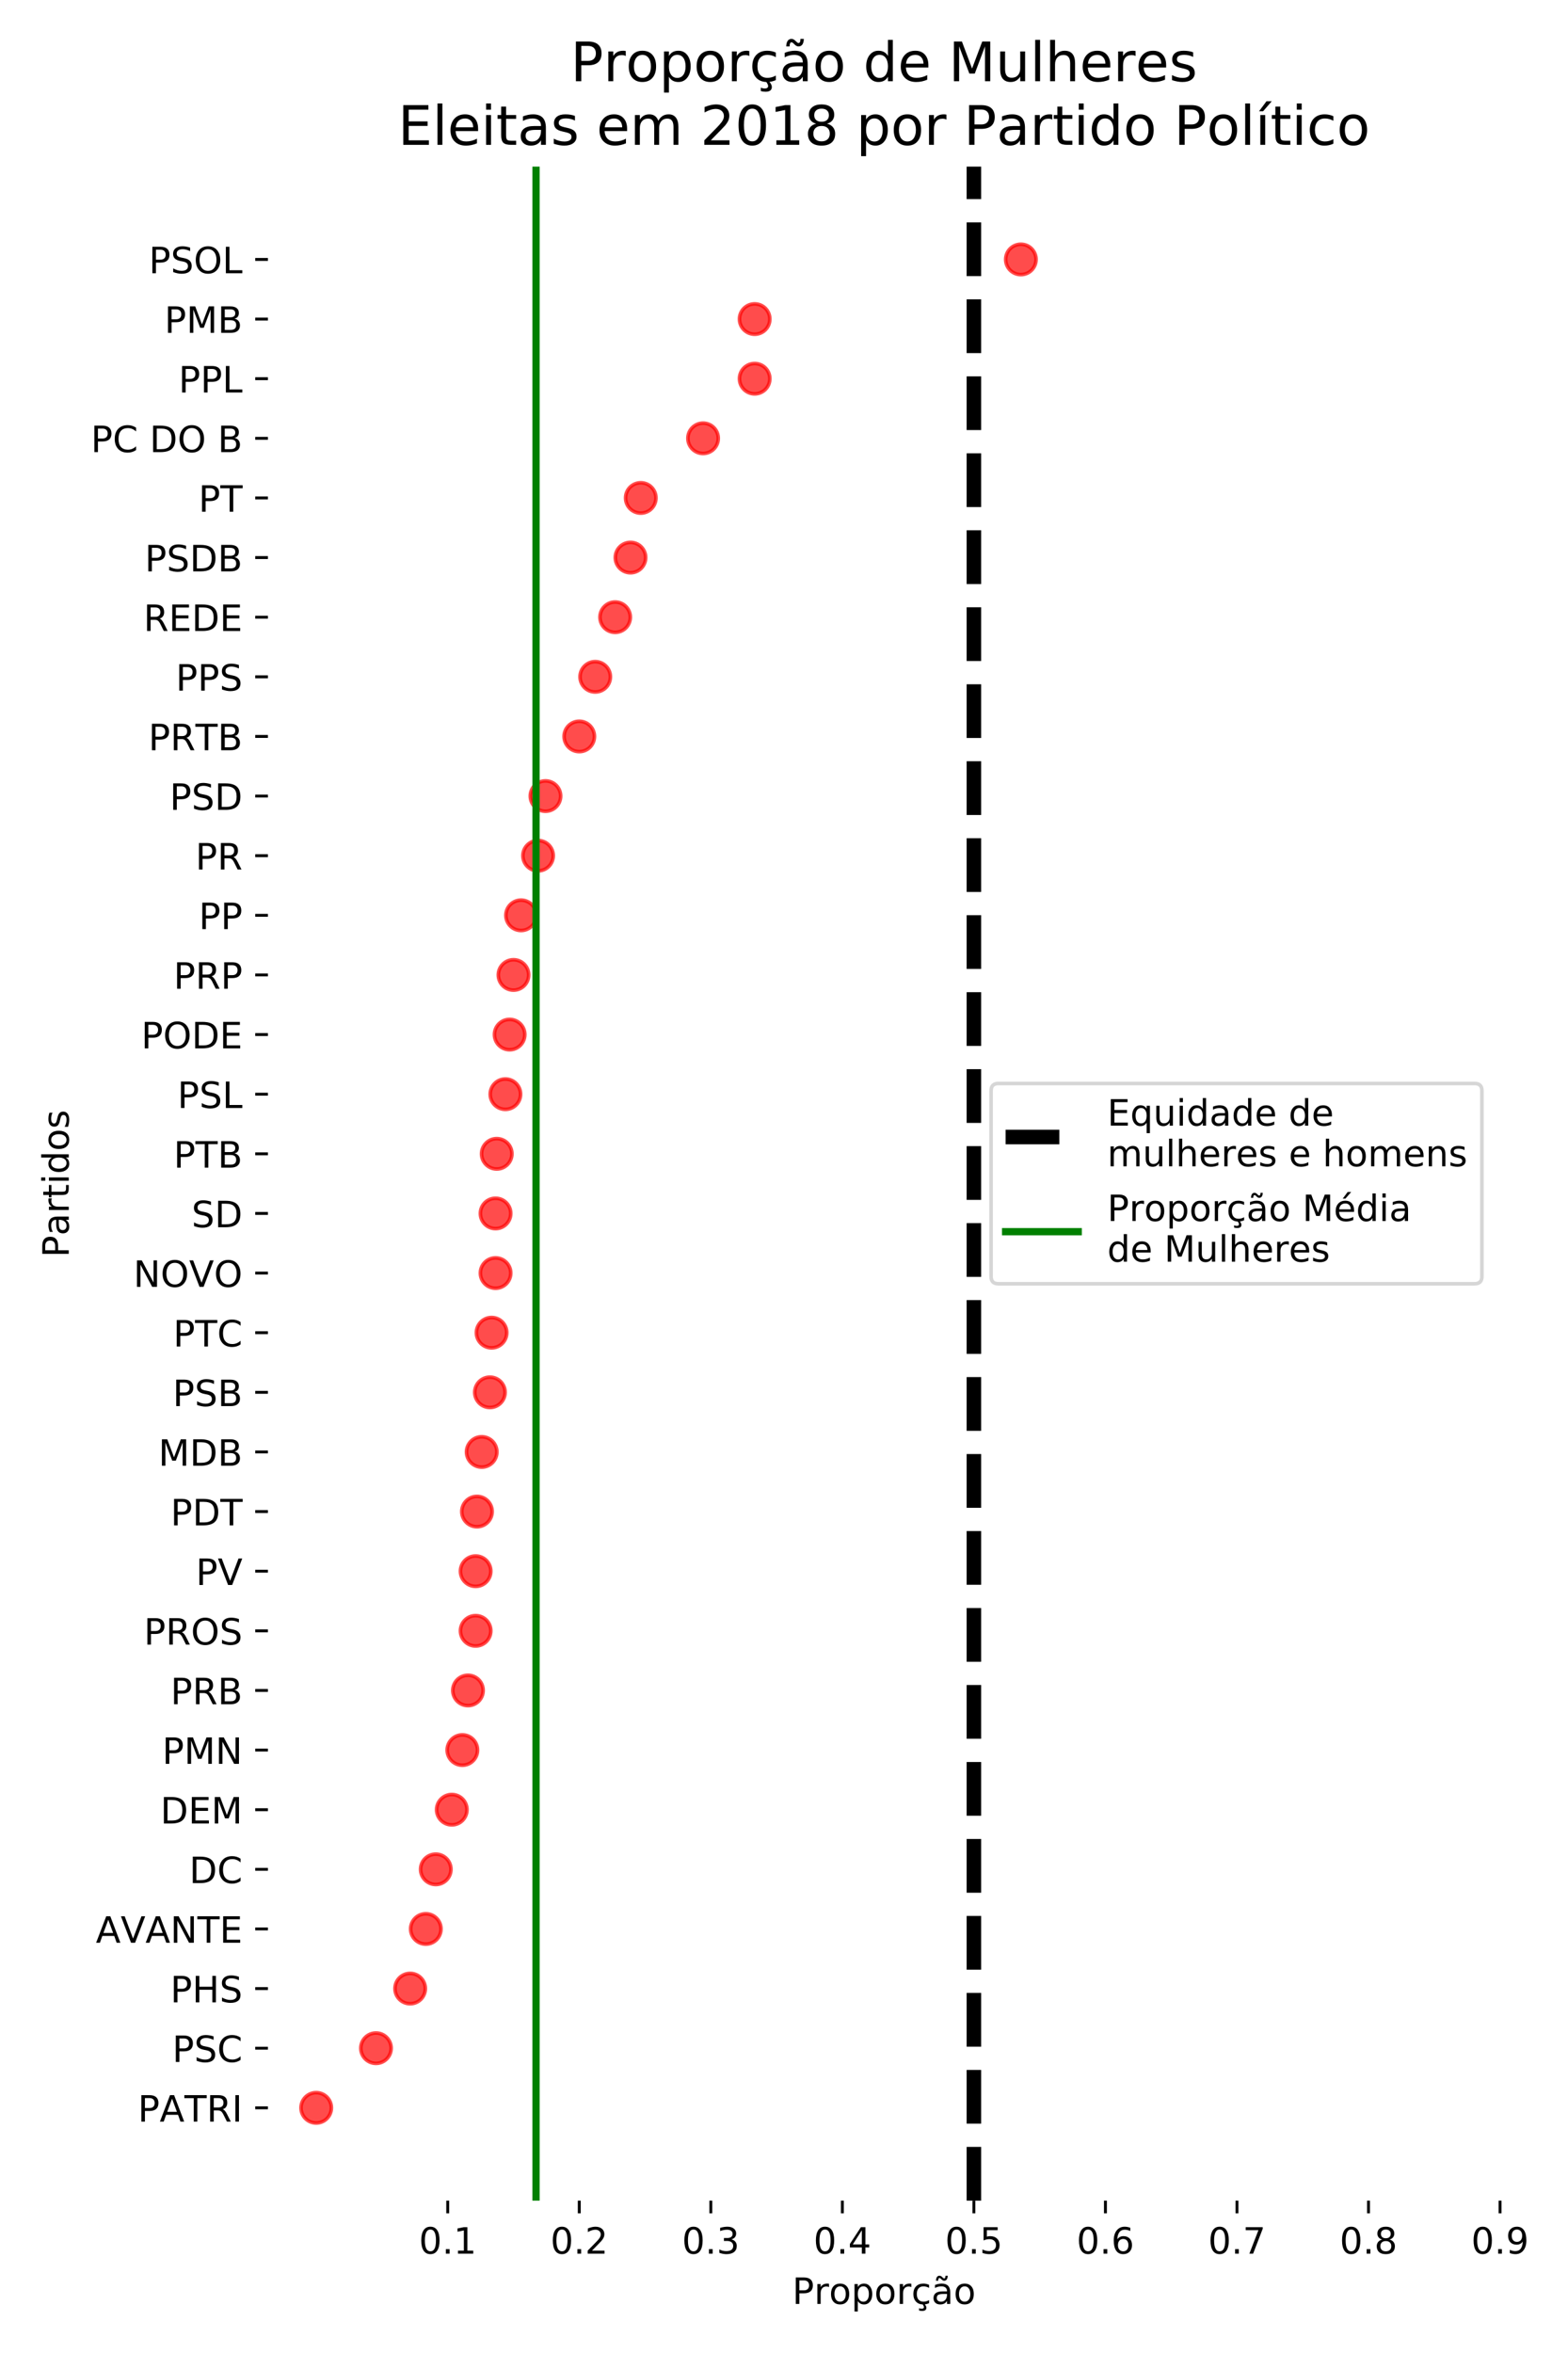<?xml version="1.0" encoding="utf-8" standalone="no"?>
<!DOCTYPE svg PUBLIC "-//W3C//DTD SVG 1.1//EN"
  "http://www.w3.org/Graphics/SVG/1.1/DTD/svg11.dtd">
<!-- Created with matplotlib (https://matplotlib.org/) -->
<svg height="648pt" version="1.1" viewBox="0 0 432 648" width="432pt" xmlns="http://www.w3.org/2000/svg" xmlns:xlink="http://www.w3.org/1999/xlink">
 <defs>
  <style type="text/css">
*{stroke-linecap:butt;stroke-linejoin:round;}
  </style>
 </defs>
 <g id="figure_1">
  <g id="patch_1">
   <path d="M 0 648 
L 432 648 
L 432 0 
L 0 0 
z
" style="fill:#ffffff;"/>
  </g>
  <g id="axes_1">
   <g id="patch_2">
    <path d="M 73.82 606.04 
L 413.28 606.04 
L 413.28 45.888 
L 73.82 45.888 
z
" style="fill:#ffffff;"/>
   </g>
   <g id="PathCollection_1">
    <path clip-path="url(#pa6043ab6d9)" d="M 87.114 584.663 
C 88.223 584.663 89.287 584.222 90.072 583.437 
C 90.856 582.653 91.297 581.589 91.297 580.479 
C 91.297 579.37 90.856 578.306 90.072 577.521 
C 89.287 576.737 88.223 576.296 87.114 576.296 
C 86.004 576.296 84.94 576.737 84.156 577.521 
C 83.371 578.306 82.93 579.37 82.93 580.479 
C 82.93 581.589 83.371 582.653 84.156 583.437 
C 84.94 584.222 86.004 584.663 87.114 584.663 
z
" style="fill:#ff0000;fill-opacity:0.7;stroke:#ff0000;stroke-opacity:0.7;"/>
    <path clip-path="url(#pa6043ab6d9)" d="M 103.587 568.242 
C 104.696 568.242 105.76 567.802 106.545 567.017 
C 107.329 566.233 107.77 565.168 107.77 564.059 
C 107.77 562.95 107.329 561.886 106.545 561.101 
C 105.76 560.317 104.696 559.876 103.587 559.876 
C 102.477 559.876 101.413 560.317 100.629 561.101 
C 99.844 561.886 99.403 562.95 99.403 564.059 
C 99.403 565.168 99.844 566.233 100.629 567.017 
C 101.413 567.802 102.477 568.242 103.587 568.242 
z
" style="fill:#ff0000;fill-opacity:0.7;stroke:#ff0000;stroke-opacity:0.7;"/>
    <path clip-path="url(#pa6043ab6d9)" d="M 113 551.822 
C 114.109 551.822 115.173 551.381 115.958 550.597 
C 116.742 549.812 117.183 548.748 117.183 547.639 
C 117.183 546.529 116.742 545.465 115.958 544.681 
C 115.173 543.896 114.109 543.455 113 543.455 
C 111.89 543.455 110.826 543.896 110.042 544.681 
C 109.257 545.465 108.817 546.529 108.817 547.639 
C 108.817 548.748 109.257 549.812 110.042 550.597 
C 110.826 551.381 111.89 551.822 113 551.822 
z
" style="fill:#ff0000;fill-opacity:0.7;stroke:#ff0000;stroke-opacity:0.7;"/>
    <path clip-path="url(#pa6043ab6d9)" d="M 117.314 535.402 
C 118.424 535.402 119.488 534.961 120.272 534.176 
C 121.057 533.392 121.498 532.328 121.498 531.218 
C 121.498 530.109 121.057 529.045 120.272 528.26 
C 119.488 527.476 118.424 527.035 117.314 527.035 
C 116.205 527.035 115.141 527.476 114.356 528.26 
C 113.572 529.045 113.131 530.109 113.131 531.218 
C 113.131 532.328 113.572 533.392 114.356 534.176 
C 115.141 534.961 116.205 535.402 117.314 535.402 
z
" style="fill:#ff0000;fill-opacity:0.7;stroke:#ff0000;stroke-opacity:0.7;"/>
    <path clip-path="url(#pa6043ab6d9)" d="M 120.06 518.981 
C 121.169 518.981 122.233 518.541 123.018 517.756 
C 123.802 516.972 124.243 515.907 124.243 514.798 
C 124.243 513.689 123.802 512.624 123.018 511.84 
C 122.233 511.056 121.169 510.615 120.06 510.615 
C 118.95 510.615 117.886 511.056 117.102 511.84 
C 116.317 512.624 115.876 513.689 115.876 514.798 
C 115.876 515.907 116.317 516.972 117.102 517.756 
C 117.886 518.541 118.95 518.981 120.06 518.981 
z
" style="fill:#ff0000;fill-opacity:0.7;stroke:#ff0000;stroke-opacity:0.7;"/>
    <path clip-path="url(#pa6043ab6d9)" d="M 124.475 502.561 
C 125.585 502.561 126.649 502.12 127.433 501.336 
C 128.218 500.551 128.659 499.487 128.659 498.378 
C 128.659 497.268 128.218 496.204 127.433 495.42 
C 126.649 494.635 125.585 494.194 124.475 494.194 
C 123.366 494.194 122.302 494.635 121.517 495.42 
C 120.733 496.204 120.292 497.268 120.292 498.378 
C 120.292 499.487 120.733 500.551 121.517 501.336 
C 122.302 502.12 123.366 502.561 124.475 502.561 
z
" style="fill:#ff0000;fill-opacity:0.7;stroke:#ff0000;stroke-opacity:0.7;"/>
    <path clip-path="url(#pa6043ab6d9)" d="M 127.381 486.141 
C 128.491 486.141 129.555 485.7 130.339 484.915 
C 131.124 484.131 131.564 483.067 131.564 481.957 
C 131.564 480.848 131.124 479.784 130.339 478.999 
C 129.555 478.215 128.491 477.774 127.381 477.774 
C 126.272 477.774 125.208 478.215 124.423 478.999 
C 123.639 479.784 123.198 480.848 123.198 481.957 
C 123.198 483.067 123.639 484.131 124.423 484.915 
C 125.208 485.7 126.272 486.141 127.381 486.141 
z
" style="fill:#ff0000;fill-opacity:0.7;stroke:#ff0000;stroke-opacity:0.7;"/>
    <path clip-path="url(#pa6043ab6d9)" d="M 128.93 469.72 
C 130.039 469.72 131.103 469.279 131.888 468.495 
C 132.672 467.711 133.113 466.646 133.113 465.537 
C 133.113 464.428 132.672 463.363 131.888 462.579 
C 131.103 461.794 130.039 461.354 128.93 461.354 
C 127.82 461.354 126.756 461.794 125.972 462.579 
C 125.187 463.363 124.747 464.428 124.747 465.537 
C 124.747 466.646 125.187 467.711 125.972 468.495 
C 126.756 469.279 127.82 469.72 128.93 469.72 
z
" style="fill:#ff0000;fill-opacity:0.7;stroke:#ff0000;stroke-opacity:0.7;"/>
    <path clip-path="url(#pa6043ab6d9)" d="M 131.042 453.3 
C 132.151 453.3 133.215 452.859 134 452.075 
C 134.784 451.29 135.225 450.226 135.225 449.117 
C 135.225 448.007 134.784 446.943 134 446.159 
C 133.215 445.374 132.151 444.933 131.042 444.933 
C 129.932 444.933 128.868 445.374 128.084 446.159 
C 127.299 446.943 126.859 448.007 126.859 449.117 
C 126.859 450.226 127.299 451.29 128.084 452.075 
C 128.868 452.859 129.932 453.3 131.042 453.3 
z
" style="fill:#ff0000;fill-opacity:0.7;stroke:#ff0000;stroke-opacity:0.7;"/>
    <path clip-path="url(#pa6043ab6d9)" d="M 131.042 436.88 
C 132.151 436.88 133.215 436.439 134 435.654 
C 134.784 434.87 135.225 433.806 135.225 432.696 
C 135.225 431.587 134.784 430.523 134 429.738 
C 133.215 428.954 132.151 428.513 131.042 428.513 
C 129.932 428.513 128.868 428.954 128.084 429.738 
C 127.299 430.523 126.859 431.587 126.859 432.696 
C 126.859 433.806 127.299 434.87 128.084 435.654 
C 128.868 436.439 129.932 436.88 131.042 436.88 
z
" style="fill:#ff0000;fill-opacity:0.7;stroke:#ff0000;stroke-opacity:0.7;"/>
    <path clip-path="url(#pa6043ab6d9)" d="M 131.408 420.459 
C 132.517 420.459 133.581 420.018 134.366 419.234 
C 135.15 418.449 135.591 417.385 135.591 416.276 
C 135.591 415.166 135.15 414.102 134.366 413.318 
C 133.581 412.533 132.517 412.093 131.408 412.093 
C 130.298 412.093 129.234 412.533 128.45 413.318 
C 127.665 414.102 127.225 415.166 127.225 416.276 
C 127.225 417.385 127.665 418.449 128.45 419.234 
C 129.234 420.018 130.298 420.459 131.408 420.459 
z
" style="fill:#ff0000;fill-opacity:0.7;stroke:#ff0000;stroke-opacity:0.7;"/>
    <path clip-path="url(#pa6043ab6d9)" d="M 132.715 404.039 
C 133.824 404.039 134.888 403.598 135.673 402.814 
C 136.457 402.029 136.898 400.965 136.898 399.856 
C 136.898 398.746 136.457 397.682 135.673 396.898 
C 134.888 396.113 133.824 395.672 132.715 395.672 
C 131.605 395.672 130.541 396.113 129.757 396.898 
C 128.972 397.682 128.531 398.746 128.531 399.856 
C 128.531 400.965 128.972 402.029 129.757 402.814 
C 130.541 403.598 131.605 404.039 132.715 404.039 
z
" style="fill:#ff0000;fill-opacity:0.7;stroke:#ff0000;stroke-opacity:0.7;"/>
    <path clip-path="url(#pa6043ab6d9)" d="M 134.979 387.619 
C 136.088 387.619 137.152 387.178 137.937 386.393 
C 138.721 385.609 139.162 384.545 139.162 383.435 
C 139.162 382.326 138.721 381.262 137.937 380.477 
C 137.152 379.693 136.088 379.252 134.979 379.252 
C 133.869 379.252 132.805 379.693 132.021 380.477 
C 131.236 381.262 130.795 382.326 130.795 383.435 
C 130.795 384.545 131.236 385.609 132.021 386.393 
C 132.805 387.178 133.869 387.619 134.979 387.619 
z
" style="fill:#ff0000;fill-opacity:0.7;stroke:#ff0000;stroke-opacity:0.7;"/>
    <path clip-path="url(#pa6043ab6d9)" d="M 135.435 371.198 
C 136.544 371.198 137.608 370.757 138.393 369.973 
C 139.177 369.188 139.618 368.124 139.618 367.015 
C 139.618 365.905 139.177 364.841 138.393 364.057 
C 137.608 363.272 136.544 362.832 135.435 362.832 
C 134.325 362.832 133.261 363.272 132.477 364.057 
C 131.692 364.841 131.251 365.905 131.251 367.015 
C 131.251 368.124 131.692 369.188 132.477 369.973 
C 133.261 370.757 134.325 371.198 135.435 371.198 
z
" style="fill:#ff0000;fill-opacity:0.7;stroke:#ff0000;stroke-opacity:0.7;"/>
    <path clip-path="url(#pa6043ab6d9)" d="M 136.533 354.778 
C 137.642 354.778 138.706 354.337 139.491 353.553 
C 140.275 352.768 140.716 351.704 140.716 350.595 
C 140.716 349.485 140.275 348.421 139.491 347.636 
C 138.706 346.852 137.642 346.411 136.533 346.411 
C 135.423 346.411 134.359 346.852 133.575 347.636 
C 132.79 348.421 132.35 349.485 132.35 350.595 
C 132.35 351.704 132.79 352.768 133.575 353.553 
C 134.359 354.337 135.423 354.778 136.533 354.778 
z
" style="fill:#ff0000;fill-opacity:0.7;stroke:#ff0000;stroke-opacity:0.7;"/>
    <path clip-path="url(#pa6043ab6d9)" d="M 136.533 338.357 
C 137.642 338.357 138.706 337.917 139.491 337.132 
C 140.275 336.348 140.716 335.284 140.716 334.174 
C 140.716 333.065 140.275 332.001 139.491 331.216 
C 138.706 330.432 137.642 329.991 136.533 329.991 
C 135.423 329.991 134.359 330.432 133.575 331.216 
C 132.79 332.001 132.35 333.065 132.35 334.174 
C 132.35 335.284 132.79 336.348 133.575 337.132 
C 134.359 337.917 135.423 338.357 136.533 338.357 
z
" style="fill:#ff0000;fill-opacity:0.7;stroke:#ff0000;stroke-opacity:0.7;"/>
    <path clip-path="url(#pa6043ab6d9)" d="M 136.856 321.937 
C 137.965 321.937 139.029 321.496 139.814 320.712 
C 140.598 319.927 141.039 318.863 141.039 317.754 
C 141.039 316.644 140.598 315.58 139.814 314.796 
C 139.029 314.011 137.965 313.571 136.856 313.571 
C 135.746 313.571 134.682 314.011 133.898 314.796 
C 133.113 315.58 132.673 316.644 132.673 317.754 
C 132.673 318.863 133.113 319.927 133.898 320.712 
C 134.682 321.496 135.746 321.937 136.856 321.937 
z
" style="fill:#ff0000;fill-opacity:0.7;stroke:#ff0000;stroke-opacity:0.7;"/>
    <path clip-path="url(#pa6043ab6d9)" d="M 139.241 305.517 
C 140.35 305.517 141.414 305.076 142.199 304.292 
C 142.983 303.507 143.424 302.443 143.424 301.333 
C 143.424 300.224 142.983 299.16 142.199 298.375 
C 141.414 297.591 140.35 297.15 139.241 297.15 
C 138.131 297.15 137.067 297.591 136.283 298.375 
C 135.498 299.16 135.057 300.224 135.057 301.333 
C 135.057 302.443 135.498 303.507 136.283 304.292 
C 137.067 305.076 138.131 305.517 139.241 305.517 
z
" style="fill:#ff0000;fill-opacity:0.7;stroke:#ff0000;stroke-opacity:0.7;"/>
    <path clip-path="url(#pa6043ab6d9)" d="M 140.409 289.096 
C 141.518 289.096 142.582 288.656 143.367 287.871 
C 144.151 287.087 144.592 286.023 144.592 284.913 
C 144.592 283.804 144.151 282.74 143.367 281.955 
C 142.582 281.171 141.518 280.73 140.409 280.73 
C 139.299 280.73 138.235 281.171 137.451 281.955 
C 136.666 282.74 136.226 283.804 136.226 284.913 
C 136.226 286.023 136.666 287.087 137.451 287.871 
C 138.235 288.656 139.299 289.096 140.409 289.096 
z
" style="fill:#ff0000;fill-opacity:0.7;stroke:#ff0000;stroke-opacity:0.7;"/>
    <path clip-path="url(#pa6043ab6d9)" d="M 141.475 272.676 
C 142.584 272.676 143.648 272.235 144.433 271.451 
C 145.217 270.666 145.658 269.602 145.658 268.493 
C 145.658 267.383 145.217 266.319 144.433 265.535 
C 143.648 264.75 142.584 264.309 141.475 264.309 
C 140.365 264.309 139.301 264.75 138.517 265.535 
C 137.732 266.319 137.291 267.383 137.291 268.493 
C 137.291 269.602 137.732 270.666 138.517 271.451 
C 139.301 272.235 140.365 272.676 141.475 272.676 
z
" style="fill:#ff0000;fill-opacity:0.7;stroke:#ff0000;stroke-opacity:0.7;"/>
    <path clip-path="url(#pa6043ab6d9)" d="M 143.554 256.256 
C 144.664 256.256 145.728 255.815 146.512 255.03 
C 147.297 254.246 147.737 253.182 147.737 252.072 
C 147.737 250.963 147.297 249.899 146.512 249.114 
C 145.728 248.33 144.664 247.889 143.554 247.889 
C 142.445 247.889 141.381 248.33 140.596 249.114 
C 139.812 249.899 139.371 250.963 139.371 252.072 
C 139.371 253.182 139.812 254.246 140.596 255.03 
C 141.381 255.815 142.445 256.256 143.554 256.256 
z
" style="fill:#ff0000;fill-opacity:0.7;stroke:#ff0000;stroke-opacity:0.7;"/>
    <path clip-path="url(#pa6043ab6d9)" d="M 148.243 239.835 
C 149.352 239.835 150.416 239.395 151.201 238.61 
C 151.985 237.826 152.426 236.762 152.426 235.652 
C 152.426 234.543 151.985 233.479 151.201 232.694 
C 150.416 231.91 149.352 231.469 148.243 231.469 
C 147.133 231.469 146.069 231.91 145.285 232.694 
C 144.5 233.479 144.059 234.543 144.059 235.652 
C 144.059 236.762 144.5 237.826 145.285 238.61 
C 146.069 239.395 147.133 239.835 148.243 239.835 
z
" style="fill:#ff0000;fill-opacity:0.7;stroke:#ff0000;stroke-opacity:0.7;"/>
    <path clip-path="url(#pa6043ab6d9)" d="M 150.286 223.415 
C 151.395 223.415 152.459 222.974 153.244 222.19 
C 154.028 221.405 154.469 220.341 154.469 219.232 
C 154.469 218.122 154.028 217.058 153.244 216.274 
C 152.459 215.489 151.395 215.048 150.286 215.048 
C 149.176 215.048 148.112 215.489 147.328 216.274 
C 146.543 217.058 146.102 218.122 146.102 219.232 
C 146.102 220.341 146.543 221.405 147.328 222.19 
C 148.112 222.974 149.176 223.415 150.286 223.415 
z
" style="fill:#ff0000;fill-opacity:0.7;stroke:#ff0000;stroke-opacity:0.7;"/>
    <path clip-path="url(#pa6043ab6d9)" d="M 159.595 206.995 
C 160.705 206.995 161.769 206.554 162.553 205.769 
C 163.338 204.985 163.778 203.921 163.778 202.811 
C 163.778 201.702 163.338 200.638 162.553 199.853 
C 161.769 199.069 160.705 198.628 159.595 198.628 
C 158.486 198.628 157.422 199.069 156.637 199.853 
C 155.853 200.638 155.412 201.702 155.412 202.811 
C 155.412 203.921 155.853 204.985 156.637 205.769 
C 157.422 206.554 158.486 206.995 159.595 206.995 
z
" style="fill:#ff0000;fill-opacity:0.7;stroke:#ff0000;stroke-opacity:0.7;"/>
    <path clip-path="url(#pa6043ab6d9)" d="M 163.988 190.574 
C 165.097 190.574 166.161 190.134 166.946 189.349 
C 167.73 188.565 168.171 187.5 168.171 186.391 
C 168.171 185.282 167.73 184.217 166.946 183.433 
C 166.161 182.649 165.097 182.208 163.988 182.208 
C 162.878 182.208 161.814 182.649 161.03 183.433 
C 160.245 184.217 159.805 185.282 159.805 186.391 
C 159.805 187.5 160.245 188.565 161.03 189.349 
C 161.814 190.134 162.878 190.574 163.988 190.574 
z
" style="fill:#ff0000;fill-opacity:0.7;stroke:#ff0000;stroke-opacity:0.7;"/>
    <path clip-path="url(#pa6043ab6d9)" d="M 169.479 174.154 
C 170.588 174.154 171.652 173.713 172.437 172.929 
C 173.221 172.144 173.662 171.08 173.662 169.971 
C 173.662 168.861 173.221 167.797 172.437 167.013 
C 171.652 166.228 170.588 165.787 169.479 165.787 
C 168.37 165.787 167.305 166.228 166.521 167.013 
C 165.736 167.797 165.296 168.861 165.296 169.971 
C 165.296 171.08 165.736 172.144 166.521 172.929 
C 167.305 173.713 168.37 174.154 169.479 174.154 
z
" style="fill:#ff0000;fill-opacity:0.7;stroke:#ff0000;stroke-opacity:0.7;"/>
    <path clip-path="url(#pa6043ab6d9)" d="M 173.707 157.734 
C 174.816 157.734 175.88 157.293 176.665 156.508 
C 177.449 155.724 177.89 154.66 177.89 153.55 
C 177.89 152.441 177.449 151.377 176.665 150.592 
C 175.88 149.808 174.816 149.367 173.707 149.367 
C 172.597 149.367 171.533 149.808 170.748 150.592 
C 169.964 151.377 169.523 152.441 169.523 153.55 
C 169.523 154.66 169.964 155.724 170.748 156.508 
C 171.533 157.293 172.597 157.734 173.707 157.734 
z
" style="fill:#ff0000;fill-opacity:0.7;stroke:#ff0000;stroke-opacity:0.7;"/>
    <path clip-path="url(#pa6043ab6d9)" d="M 176.539 141.313 
C 177.648 141.313 178.712 140.872 179.497 140.088 
C 180.281 139.304 180.722 138.239 180.722 137.13 
C 180.722 136.021 180.281 134.956 179.497 134.172 
C 178.712 133.387 177.648 132.947 176.539 132.947 
C 175.429 132.947 174.365 133.387 173.581 134.172 
C 172.796 134.956 172.356 136.021 172.356 137.13 
C 172.356 138.239 172.796 139.304 173.581 140.088 
C 174.365 140.872 175.429 141.313 176.539 141.313 
z
" style="fill:#ff0000;fill-opacity:0.7;stroke:#ff0000;stroke-opacity:0.7;"/>
    <path clip-path="url(#pa6043ab6d9)" d="M 193.704 124.893 
C 194.813 124.893 195.878 124.452 196.662 123.668 
C 197.447 122.883 197.887 121.819 197.887 120.71 
C 197.887 119.6 197.447 118.536 196.662 117.752 
C 195.878 116.967 194.813 116.526 193.704 116.526 
C 192.595 116.526 191.53 116.967 190.746 117.752 
C 189.961 118.536 189.521 119.6 189.521 120.71 
C 189.521 121.819 189.961 122.883 190.746 123.668 
C 191.53 124.452 192.595 124.893 193.704 124.893 
z
" style="fill:#ff0000;fill-opacity:0.7;stroke:#ff0000;stroke-opacity:0.7;"/>
    <path clip-path="url(#pa6043ab6d9)" d="M 207.916 108.473 
C 209.025 108.473 210.09 108.032 210.874 107.247 
C 211.659 106.463 212.099 105.399 212.099 104.289 
C 212.099 103.18 211.659 102.116 210.874 101.331 
C 210.09 100.547 209.025 100.106 207.916 100.106 
C 206.807 100.106 205.742 100.547 204.958 101.331 
C 204.174 102.116 203.733 103.18 203.733 104.289 
C 203.733 105.399 204.174 106.463 204.958 107.247 
C 205.742 108.032 206.807 108.473 207.916 108.473 
z
" style="fill:#ff0000;fill-opacity:0.7;stroke:#ff0000;stroke-opacity:0.7;"/>
    <path clip-path="url(#pa6043ab6d9)" d="M 207.916 92.052 
C 209.025 92.052 210.09 91.611 210.874 90.827 
C 211.659 90.042 212.099 88.978 212.099 87.869 
C 212.099 86.76 211.659 85.695 210.874 84.911 
C 210.09 84.126 209.025 83.686 207.916 83.686 
C 206.807 83.686 205.742 84.126 204.958 84.911 
C 204.174 85.695 203.733 86.76 203.733 87.869 
C 203.733 88.978 204.174 90.042 204.958 90.827 
C 205.742 91.611 206.807 92.052 207.916 92.052 
z
" style="fill:#ff0000;fill-opacity:0.7;stroke:#ff0000;stroke-opacity:0.7;"/>
    <path clip-path="url(#pa6043ab6d9)" d="M 281.26 75.632 
C 282.37 75.632 283.434 75.191 284.218 74.407 
C 285.003 73.622 285.444 72.558 285.444 71.449 
C 285.444 70.339 285.003 69.275 284.218 68.491 
C 283.434 67.706 282.37 67.265 281.26 67.265 
C 280.151 67.265 279.087 67.706 278.302 68.491 
C 277.518 69.275 277.077 70.339 277.077 71.449 
C 277.077 72.558 277.518 73.622 278.302 74.407 
C 279.087 75.191 280.151 75.632 281.26 75.632 
z
" style="fill:#ff0000;fill-opacity:0.7;stroke:#ff0000;stroke-opacity:0.7;"/>
   </g>
   <g id="matplotlib.axis_1">
    <g id="xtick_1">
     <g id="line2d_1">
      <defs>
       <path d="M 0 0 
L 0 3.5 
" id="mfc082cb518" style="stroke:#000000;stroke-width:0.8;"/>
      </defs>
      <g>
       <use style="stroke:#000000;stroke-width:0.8;" x="123.354" xlink:href="#mfc082cb518" y="606.04"/>
      </g>
     </g>
     <g id="text_1">
      <!-- 0.1 -->
      <defs>
       <path d="M 31.781 66.406 
Q 24.172 66.406 20.328 58.906 
Q 16.5 51.422 16.5 36.375 
Q 16.5 21.391 20.328 13.891 
Q 24.172 6.391 31.781 6.391 
Q 39.453 6.391 43.281 13.891 
Q 47.125 21.391 47.125 36.375 
Q 47.125 51.422 43.281 58.906 
Q 39.453 66.406 31.781 66.406 
z
M 31.781 74.219 
Q 44.047 74.219 50.516 64.516 
Q 56.984 54.828 56.984 36.375 
Q 56.984 17.969 50.516 8.266 
Q 44.047 -1.422 31.781 -1.422 
Q 19.531 -1.422 13.062 8.266 
Q 6.594 17.969 6.594 36.375 
Q 6.594 54.828 13.062 64.516 
Q 19.531 74.219 31.781 74.219 
z
" id="DejaVuSans-48"/>
       <path d="M 10.688 12.406 
L 21 12.406 
L 21 0 
L 10.688 0 
z
" id="DejaVuSans-46"/>
       <path d="M 12.406 8.297 
L 28.516 8.297 
L 28.516 63.922 
L 10.984 60.406 
L 10.984 69.391 
L 28.422 72.906 
L 38.281 72.906 
L 38.281 8.297 
L 54.391 8.297 
L 54.391 0 
L 12.406 0 
z
" id="DejaVuSans-49"/>
      </defs>
      <g transform="translate(115.403 620.638)scale(0.1 -0.1)">
       <use xlink:href="#DejaVuSans-48"/>
       <use x="63.623" xlink:href="#DejaVuSans-46"/>
       <use x="95.41" xlink:href="#DejaVuSans-49"/>
      </g>
     </g>
    </g>
    <g id="xtick_2">
     <g id="line2d_2">
      <g>
       <use style="stroke:#000000;stroke-width:0.8;" x="159.595" xlink:href="#mfc082cb518" y="606.04"/>
      </g>
     </g>
     <g id="text_2">
      <!-- 0.2 -->
      <defs>
       <path d="M 19.188 8.297 
L 53.609 8.297 
L 53.609 0 
L 7.328 0 
L 7.328 8.297 
Q 12.938 14.109 22.625 23.891 
Q 32.328 33.688 34.812 36.531 
Q 39.547 41.844 41.422 45.531 
Q 43.312 49.219 43.312 52.781 
Q 43.312 58.594 39.234 62.25 
Q 35.156 65.922 28.609 65.922 
Q 23.969 65.922 18.812 64.312 
Q 13.672 62.703 7.812 59.422 
L 7.812 69.391 
Q 13.766 71.781 18.938 73 
Q 24.125 74.219 28.422 74.219 
Q 39.75 74.219 46.484 68.547 
Q 53.219 62.891 53.219 53.422 
Q 53.219 48.922 51.531 44.891 
Q 49.859 40.875 45.406 35.406 
Q 44.188 33.984 37.641 27.219 
Q 31.109 20.453 19.188 8.297 
z
" id="DejaVuSans-50"/>
      </defs>
      <g transform="translate(151.644 620.638)scale(0.1 -0.1)">
       <use xlink:href="#DejaVuSans-48"/>
       <use x="63.623" xlink:href="#DejaVuSans-46"/>
       <use x="95.41" xlink:href="#DejaVuSans-50"/>
      </g>
     </g>
    </g>
    <g id="xtick_3">
     <g id="line2d_3">
      <g>
       <use style="stroke:#000000;stroke-width:0.8;" x="195.836" xlink:href="#mfc082cb518" y="606.04"/>
      </g>
     </g>
     <g id="text_3">
      <!-- 0.3 -->
      <defs>
       <path d="M 40.578 39.312 
Q 47.656 37.797 51.625 33 
Q 55.609 28.219 55.609 21.188 
Q 55.609 10.406 48.188 4.484 
Q 40.766 -1.422 27.094 -1.422 
Q 22.516 -1.422 17.656 -0.516 
Q 12.797 0.391 7.625 2.203 
L 7.625 11.719 
Q 11.719 9.328 16.594 8.109 
Q 21.484 6.891 26.812 6.891 
Q 36.078 6.891 40.938 10.547 
Q 45.797 14.203 45.797 21.188 
Q 45.797 27.641 41.281 31.266 
Q 36.766 34.906 28.719 34.906 
L 20.219 34.906 
L 20.219 43.016 
L 29.109 43.016 
Q 36.375 43.016 40.234 45.922 
Q 44.094 48.828 44.094 54.297 
Q 44.094 59.906 40.109 62.906 
Q 36.141 65.922 28.719 65.922 
Q 24.656 65.922 20.016 65.031 
Q 15.375 64.156 9.812 62.312 
L 9.812 71.094 
Q 15.438 72.656 20.344 73.438 
Q 25.25 74.219 29.594 74.219 
Q 40.828 74.219 47.359 69.109 
Q 53.906 64.016 53.906 55.328 
Q 53.906 49.266 50.438 45.094 
Q 46.969 40.922 40.578 39.312 
z
" id="DejaVuSans-51"/>
      </defs>
      <g transform="translate(187.884 620.638)scale(0.1 -0.1)">
       <use xlink:href="#DejaVuSans-48"/>
       <use x="63.623" xlink:href="#DejaVuSans-46"/>
       <use x="95.41" xlink:href="#DejaVuSans-51"/>
      </g>
     </g>
    </g>
    <g id="xtick_4">
     <g id="line2d_4">
      <g>
       <use style="stroke:#000000;stroke-width:0.8;" x="232.077" xlink:href="#mfc082cb518" y="606.04"/>
      </g>
     </g>
     <g id="text_4">
      <!-- 0.4 -->
      <defs>
       <path d="M 37.797 64.312 
L 12.891 25.391 
L 37.797 25.391 
z
M 35.203 72.906 
L 47.609 72.906 
L 47.609 25.391 
L 58.016 25.391 
L 58.016 17.188 
L 47.609 17.188 
L 47.609 0 
L 37.797 0 
L 37.797 17.188 
L 4.891 17.188 
L 4.891 26.703 
z
" id="DejaVuSans-52"/>
      </defs>
      <g transform="translate(224.125 620.638)scale(0.1 -0.1)">
       <use xlink:href="#DejaVuSans-48"/>
       <use x="63.623" xlink:href="#DejaVuSans-46"/>
       <use x="95.41" xlink:href="#DejaVuSans-52"/>
      </g>
     </g>
    </g>
    <g id="xtick_5">
     <g id="line2d_5">
      <g>
       <use style="stroke:#000000;stroke-width:0.8;" x="268.317" xlink:href="#mfc082cb518" y="606.04"/>
      </g>
     </g>
     <g id="text_5">
      <!-- 0.5 -->
      <defs>
       <path d="M 10.797 72.906 
L 49.516 72.906 
L 49.516 64.594 
L 19.828 64.594 
L 19.828 46.734 
Q 21.969 47.469 24.109 47.828 
Q 26.266 48.188 28.422 48.188 
Q 40.625 48.188 47.75 41.5 
Q 54.891 34.812 54.891 23.391 
Q 54.891 11.625 47.562 5.094 
Q 40.234 -1.422 26.906 -1.422 
Q 22.312 -1.422 17.547 -0.641 
Q 12.797 0.141 7.719 1.703 
L 7.719 11.625 
Q 12.109 9.234 16.797 8.062 
Q 21.484 6.891 26.703 6.891 
Q 35.156 6.891 40.078 11.328 
Q 45.016 15.766 45.016 23.391 
Q 45.016 31 40.078 35.438 
Q 35.156 39.891 26.703 39.891 
Q 22.75 39.891 18.812 39.016 
Q 14.891 38.141 10.797 36.281 
z
" id="DejaVuSans-53"/>
      </defs>
      <g transform="translate(260.366 620.638)scale(0.1 -0.1)">
       <use xlink:href="#DejaVuSans-48"/>
       <use x="63.623" xlink:href="#DejaVuSans-46"/>
       <use x="95.41" xlink:href="#DejaVuSans-53"/>
      </g>
     </g>
    </g>
    <g id="xtick_6">
     <g id="line2d_6">
      <g>
       <use style="stroke:#000000;stroke-width:0.8;" x="304.558" xlink:href="#mfc082cb518" y="606.04"/>
      </g>
     </g>
     <g id="text_6">
      <!-- 0.6 -->
      <defs>
       <path d="M 33.016 40.375 
Q 26.375 40.375 22.484 35.828 
Q 18.609 31.297 18.609 23.391 
Q 18.609 15.531 22.484 10.953 
Q 26.375 6.391 33.016 6.391 
Q 39.656 6.391 43.531 10.953 
Q 47.406 15.531 47.406 23.391 
Q 47.406 31.297 43.531 35.828 
Q 39.656 40.375 33.016 40.375 
z
M 52.594 71.297 
L 52.594 62.312 
Q 48.875 64.062 45.094 64.984 
Q 41.312 65.922 37.594 65.922 
Q 27.828 65.922 22.672 59.328 
Q 17.531 52.734 16.797 39.406 
Q 19.672 43.656 24.016 45.922 
Q 28.375 48.188 33.594 48.188 
Q 44.578 48.188 50.953 41.516 
Q 57.328 34.859 57.328 23.391 
Q 57.328 12.156 50.688 5.359 
Q 44.047 -1.422 33.016 -1.422 
Q 20.359 -1.422 13.672 8.266 
Q 6.984 17.969 6.984 36.375 
Q 6.984 53.656 15.188 63.938 
Q 23.391 74.219 37.203 74.219 
Q 40.922 74.219 44.703 73.484 
Q 48.484 72.75 52.594 71.297 
z
" id="DejaVuSans-54"/>
      </defs>
      <g transform="translate(296.606 620.638)scale(0.1 -0.1)">
       <use xlink:href="#DejaVuSans-48"/>
       <use x="63.623" xlink:href="#DejaVuSans-46"/>
       <use x="95.41" xlink:href="#DejaVuSans-54"/>
      </g>
     </g>
    </g>
    <g id="xtick_7">
     <g id="line2d_7">
      <g>
       <use style="stroke:#000000;stroke-width:0.8;" x="340.799" xlink:href="#mfc082cb518" y="606.04"/>
      </g>
     </g>
     <g id="text_7">
      <!-- 0.7 -->
      <defs>
       <path d="M 8.203 72.906 
L 55.078 72.906 
L 55.078 68.703 
L 28.609 0 
L 18.312 0 
L 43.219 64.594 
L 8.203 64.594 
z
" id="DejaVuSans-55"/>
      </defs>
      <g transform="translate(332.847 620.638)scale(0.1 -0.1)">
       <use xlink:href="#DejaVuSans-48"/>
       <use x="63.623" xlink:href="#DejaVuSans-46"/>
       <use x="95.41" xlink:href="#DejaVuSans-55"/>
      </g>
     </g>
    </g>
    <g id="xtick_8">
     <g id="line2d_8">
      <g>
       <use style="stroke:#000000;stroke-width:0.8;" x="377.039" xlink:href="#mfc082cb518" y="606.04"/>
      </g>
     </g>
     <g id="text_8">
      <!-- 0.8 -->
      <defs>
       <path d="M 31.781 34.625 
Q 24.75 34.625 20.719 30.859 
Q 16.703 27.094 16.703 20.516 
Q 16.703 13.922 20.719 10.156 
Q 24.75 6.391 31.781 6.391 
Q 38.812 6.391 42.859 10.172 
Q 46.922 13.969 46.922 20.516 
Q 46.922 27.094 42.891 30.859 
Q 38.875 34.625 31.781 34.625 
z
M 21.922 38.812 
Q 15.578 40.375 12.031 44.719 
Q 8.5 49.078 8.5 55.328 
Q 8.5 64.062 14.719 69.141 
Q 20.953 74.219 31.781 74.219 
Q 42.672 74.219 48.875 69.141 
Q 55.078 64.062 55.078 55.328 
Q 55.078 49.078 51.531 44.719 
Q 48 40.375 41.703 38.812 
Q 48.828 37.156 52.797 32.312 
Q 56.781 27.484 56.781 20.516 
Q 56.781 9.906 50.312 4.234 
Q 43.844 -1.422 31.781 -1.422 
Q 19.734 -1.422 13.25 4.234 
Q 6.781 9.906 6.781 20.516 
Q 6.781 27.484 10.781 32.312 
Q 14.797 37.156 21.922 38.812 
z
M 18.312 54.391 
Q 18.312 48.734 21.844 45.562 
Q 25.391 42.391 31.781 42.391 
Q 38.141 42.391 41.719 45.562 
Q 45.312 48.734 45.312 54.391 
Q 45.312 60.062 41.719 63.234 
Q 38.141 66.406 31.781 66.406 
Q 25.391 66.406 21.844 63.234 
Q 18.312 60.062 18.312 54.391 
z
" id="DejaVuSans-56"/>
      </defs>
      <g transform="translate(369.088 620.638)scale(0.1 -0.1)">
       <use xlink:href="#DejaVuSans-48"/>
       <use x="63.623" xlink:href="#DejaVuSans-46"/>
       <use x="95.41" xlink:href="#DejaVuSans-56"/>
      </g>
     </g>
    </g>
    <g id="xtick_9">
     <g id="line2d_9">
      <g>
       <use style="stroke:#000000;stroke-width:0.8;" x="413.28" xlink:href="#mfc082cb518" y="606.04"/>
      </g>
     </g>
     <g id="text_9">
      <!-- 0.9 -->
      <defs>
       <path d="M 10.984 1.516 
L 10.984 10.5 
Q 14.703 8.734 18.5 7.812 
Q 22.312 6.891 25.984 6.891 
Q 35.75 6.891 40.891 13.453 
Q 46.047 20.016 46.781 33.406 
Q 43.953 29.203 39.594 26.953 
Q 35.25 24.703 29.984 24.703 
Q 19.047 24.703 12.672 31.312 
Q 6.297 37.938 6.297 49.422 
Q 6.297 60.641 12.938 67.422 
Q 19.578 74.219 30.609 74.219 
Q 43.266 74.219 49.922 64.516 
Q 56.594 54.828 56.594 36.375 
Q 56.594 19.141 48.406 8.859 
Q 40.234 -1.422 26.422 -1.422 
Q 22.703 -1.422 18.891 -0.688 
Q 15.094 0.047 10.984 1.516 
z
M 30.609 32.422 
Q 37.25 32.422 41.125 36.953 
Q 45.016 41.5 45.016 49.422 
Q 45.016 57.281 41.125 61.844 
Q 37.25 66.406 30.609 66.406 
Q 23.969 66.406 20.094 61.844 
Q 16.219 57.281 16.219 49.422 
Q 16.219 41.5 20.094 36.953 
Q 23.969 32.422 30.609 32.422 
z
" id="DejaVuSans-57"/>
      </defs>
      <g transform="translate(405.328 620.638)scale(0.1 -0.1)">
       <use xlink:href="#DejaVuSans-48"/>
       <use x="63.623" xlink:href="#DejaVuSans-46"/>
       <use x="95.41" xlink:href="#DejaVuSans-57"/>
      </g>
     </g>
    </g>
    <g id="text_10">
     <!-- Proporção -->
     <defs>
      <path d="M 19.672 64.797 
L 19.672 37.406 
L 32.078 37.406 
Q 38.969 37.406 42.719 40.969 
Q 46.484 44.531 46.484 51.125 
Q 46.484 57.672 42.719 61.234 
Q 38.969 64.797 32.078 64.797 
z
M 9.812 72.906 
L 32.078 72.906 
Q 44.344 72.906 50.609 67.359 
Q 56.891 61.812 56.891 51.125 
Q 56.891 40.328 50.609 34.812 
Q 44.344 29.297 32.078 29.297 
L 19.672 29.297 
L 19.672 0 
L 9.812 0 
z
" id="DejaVuSans-80"/>
      <path d="M 41.109 46.297 
Q 39.594 47.172 37.812 47.578 
Q 36.031 48 33.891 48 
Q 26.266 48 22.188 43.047 
Q 18.109 38.094 18.109 28.812 
L 18.109 0 
L 9.078 0 
L 9.078 54.688 
L 18.109 54.688 
L 18.109 46.188 
Q 20.953 51.172 25.484 53.578 
Q 30.031 56 36.531 56 
Q 37.453 56 38.578 55.875 
Q 39.703 55.766 41.062 55.516 
z
" id="DejaVuSans-114"/>
      <path d="M 30.609 48.391 
Q 23.391 48.391 19.188 42.75 
Q 14.984 37.109 14.984 27.297 
Q 14.984 17.484 19.156 11.844 
Q 23.344 6.203 30.609 6.203 
Q 37.797 6.203 41.984 11.859 
Q 46.188 17.531 46.188 27.297 
Q 46.188 37.016 41.984 42.703 
Q 37.797 48.391 30.609 48.391 
z
M 30.609 56 
Q 42.328 56 49.016 48.375 
Q 55.719 40.766 55.719 27.297 
Q 55.719 13.875 49.016 6.219 
Q 42.328 -1.422 30.609 -1.422 
Q 18.844 -1.422 12.172 6.219 
Q 5.516 13.875 5.516 27.297 
Q 5.516 40.766 12.172 48.375 
Q 18.844 56 30.609 56 
z
" id="DejaVuSans-111"/>
      <path d="M 18.109 8.203 
L 18.109 -20.797 
L 9.078 -20.797 
L 9.078 54.688 
L 18.109 54.688 
L 18.109 46.391 
Q 20.953 51.266 25.266 53.625 
Q 29.594 56 35.594 56 
Q 45.562 56 51.781 48.094 
Q 58.016 40.188 58.016 27.297 
Q 58.016 14.406 51.781 6.484 
Q 45.562 -1.422 35.594 -1.422 
Q 29.594 -1.422 25.266 0.953 
Q 20.953 3.328 18.109 8.203 
z
M 48.688 27.297 
Q 48.688 37.203 44.609 42.844 
Q 40.531 48.484 33.406 48.484 
Q 26.266 48.484 22.188 42.844 
Q 18.109 37.203 18.109 27.297 
Q 18.109 17.391 22.188 11.75 
Q 26.266 6.109 33.406 6.109 
Q 40.531 6.109 44.609 11.75 
Q 48.688 17.391 48.688 27.297 
z
" id="DejaVuSans-112"/>
      <path d="M 48.781 52.594 
L 48.781 44.188 
Q 44.969 46.297 41.141 47.344 
Q 37.312 48.391 33.406 48.391 
Q 24.656 48.391 19.812 42.844 
Q 14.984 37.312 14.984 27.297 
Q 14.984 17.281 19.812 11.734 
Q 24.656 6.203 33.406 6.203 
Q 37.312 6.203 41.141 7.25 
Q 44.969 8.297 48.781 10.406 
L 48.781 2.094 
Q 45.016 0.344 40.984 -0.531 
Q 36.969 -1.422 32.422 -1.422 
Q 20.062 -1.422 12.781 6.344 
Q 5.516 14.109 5.516 27.297 
Q 5.516 40.672 12.859 48.328 
Q 20.219 56 33.016 56 
Q 37.156 56 41.109 55.141 
Q 45.062 54.297 48.781 52.594 
z
M 36.078 0 
Q 38.766 -3.031 40.078 -5.594 
Q 41.406 -8.156 41.406 -10.5 
Q 41.406 -14.844 38.469 -17.062 
Q 35.547 -19.281 29.781 -19.281 
Q 27.547 -19.281 25.422 -18.984 
Q 23.297 -18.703 21.188 -18.109 
L 21.188 -11.719 
Q 22.859 -12.547 24.656 -12.906 
Q 26.469 -13.281 28.766 -13.281 
Q 31.641 -13.281 33.109 -12.109 
Q 34.578 -10.938 34.578 -8.688 
Q 34.578 -7.234 33.516 -5.109 
Q 32.469 -2.984 30.281 0 
z
" id="DejaVuSans-231"/>
      <path d="M 34.281 27.484 
Q 23.391 27.484 19.188 25 
Q 14.984 22.516 14.984 16.5 
Q 14.984 11.719 18.141 8.906 
Q 21.297 6.109 26.703 6.109 
Q 34.188 6.109 38.703 11.406 
Q 43.219 16.703 43.219 25.484 
L 43.219 27.484 
z
M 52.203 31.203 
L 52.203 0 
L 43.219 0 
L 43.219 8.297 
Q 40.141 3.328 35.547 0.953 
Q 30.953 -1.422 24.312 -1.422 
Q 15.922 -1.422 10.953 3.297 
Q 6 8.016 6 15.922 
Q 6 25.141 12.172 29.828 
Q 18.359 34.516 30.609 34.516 
L 43.219 34.516 
L 43.219 35.406 
Q 43.219 41.609 39.141 45 
Q 35.062 48.391 27.688 48.391 
Q 23 48.391 18.547 47.266 
Q 14.109 46.141 10.016 43.891 
L 10.016 52.203 
Q 14.938 54.109 19.578 55.047 
Q 24.219 56 28.609 56 
Q 40.484 56 46.344 49.844 
Q 52.203 43.703 52.203 31.203 
z
M 28.812 66.891 
L 26.031 69.578 
Q 24.953 70.562 24.141 71.016 
Q 23.344 71.484 22.703 71.484 
Q 20.844 71.484 19.969 69.703 
Q 19.094 67.922 19 63.922 
L 12.891 63.922 
Q 12.984 70.516 15.469 74.094 
Q 17.969 77.688 22.406 77.688 
Q 24.266 77.688 25.828 77 
Q 27.391 76.312 29.203 74.703 
L 31.984 72.016 
Q 33.062 71.047 33.859 70.578 
Q 34.672 70.125 35.297 70.125 
Q 37.156 70.125 38.031 71.906 
Q 38.922 73.688 39.016 77.688 
L 45.125 77.688 
Q 45.016 71.094 42.531 67.5 
Q 40.047 63.922 35.594 63.922 
Q 33.734 63.922 32.172 64.594 
Q 30.609 65.281 28.812 66.891 
z
" id="DejaVuSans-227"/>
     </defs>
     <g transform="translate(218.262 634.487)scale(0.1 -0.1)">
      <use xlink:href="#DejaVuSans-80"/>
      <use x="60.287" xlink:href="#DejaVuSans-114"/>
      <use x="101.369" xlink:href="#DejaVuSans-111"/>
      <use x="162.551" xlink:href="#DejaVuSans-112"/>
      <use x="226.027" xlink:href="#DejaVuSans-111"/>
      <use x="287.209" xlink:href="#DejaVuSans-114"/>
      <use x="328.291" xlink:href="#DejaVuSans-231"/>
      <use x="383.271" xlink:href="#DejaVuSans-227"/>
      <use x="444.551" xlink:href="#DejaVuSans-111"/>
     </g>
    </g>
   </g>
   <g id="matplotlib.axis_2">
    <g id="ytick_1">
     <g id="line2d_10">
      <defs>
       <path d="M 0 0 
L -3.5 0 
" id="mc7accf5e87" style="stroke:#000000;stroke-width:0.8;"/>
      </defs>
      <g>
       <use style="stroke:#000000;stroke-width:0.8;" x="73.82" xlink:href="#mc7accf5e87" y="580.479"/>
      </g>
     </g>
     <g id="text_11">
      <!-- PATRI -->
      <defs>
       <path d="M 34.188 63.188 
L 20.797 26.906 
L 47.609 26.906 
z
M 28.609 72.906 
L 39.797 72.906 
L 67.578 0 
L 57.328 0 
L 50.688 18.703 
L 17.828 18.703 
L 11.188 0 
L 0.781 0 
z
" id="DejaVuSans-65"/>
       <path d="M -0.297 72.906 
L 61.375 72.906 
L 61.375 64.594 
L 35.5 64.594 
L 35.5 0 
L 25.594 0 
L 25.594 64.594 
L -0.297 64.594 
z
" id="DejaVuSans-84"/>
       <path d="M 44.391 34.188 
Q 47.562 33.109 50.562 29.594 
Q 53.562 26.078 56.594 19.922 
L 66.609 0 
L 56 0 
L 46.688 18.703 
Q 43.062 26.031 39.672 28.422 
Q 36.281 30.812 30.422 30.812 
L 19.672 30.812 
L 19.672 0 
L 9.812 0 
L 9.812 72.906 
L 32.078 72.906 
Q 44.578 72.906 50.734 67.672 
Q 56.891 62.453 56.891 51.906 
Q 56.891 45.016 53.688 40.469 
Q 50.484 35.938 44.391 34.188 
z
M 19.672 64.797 
L 19.672 38.922 
L 32.078 38.922 
Q 39.203 38.922 42.844 42.219 
Q 46.484 45.516 46.484 51.906 
Q 46.484 58.297 42.844 61.547 
Q 39.203 64.797 32.078 64.797 
z
" id="DejaVuSans-82"/>
       <path d="M 9.812 72.906 
L 19.672 72.906 
L 19.672 0 
L 9.812 0 
z
" id="DejaVuSans-73"/>
      </defs>
      <g transform="translate(37.964 584.279)scale(0.1 -0.1)">
       <use xlink:href="#DejaVuSans-80"/>
       <use x="60.209" xlink:href="#DejaVuSans-65"/>
       <use x="128.508" xlink:href="#DejaVuSans-84"/>
       <use x="189.592" xlink:href="#DejaVuSans-82"/>
       <use x="259.074" xlink:href="#DejaVuSans-73"/>
      </g>
     </g>
    </g>
    <g id="ytick_2">
     <g id="line2d_11">
      <g>
       <use style="stroke:#000000;stroke-width:0.8;" x="73.82" xlink:href="#mc7accf5e87" y="564.059"/>
      </g>
     </g>
     <g id="text_12">
      <!-- PSC -->
      <defs>
       <path d="M 53.516 70.516 
L 53.516 60.891 
Q 47.906 63.578 42.922 64.891 
Q 37.938 66.219 33.297 66.219 
Q 25.25 66.219 20.875 63.094 
Q 16.5 59.969 16.5 54.203 
Q 16.5 49.359 19.406 46.891 
Q 22.312 44.438 30.422 42.922 
L 36.375 41.703 
Q 47.406 39.594 52.656 34.297 
Q 57.906 29 57.906 20.125 
Q 57.906 9.516 50.797 4.047 
Q 43.703 -1.422 29.984 -1.422 
Q 24.812 -1.422 18.969 -0.25 
Q 13.141 0.922 6.891 3.219 
L 6.891 13.375 
Q 12.891 10.016 18.656 8.297 
Q 24.422 6.594 29.984 6.594 
Q 38.422 6.594 43.016 9.906 
Q 47.609 13.234 47.609 19.391 
Q 47.609 24.75 44.312 27.781 
Q 41.016 30.812 33.5 32.328 
L 27.484 33.5 
Q 16.453 35.688 11.516 40.375 
Q 6.594 45.062 6.594 53.422 
Q 6.594 63.094 13.406 68.656 
Q 20.219 74.219 32.172 74.219 
Q 37.312 74.219 42.625 73.281 
Q 47.953 72.359 53.516 70.516 
z
" id="DejaVuSans-83"/>
       <path d="M 64.406 67.281 
L 64.406 56.891 
Q 59.422 61.531 53.781 63.812 
Q 48.141 66.109 41.797 66.109 
Q 29.297 66.109 22.656 58.469 
Q 16.016 50.828 16.016 36.375 
Q 16.016 21.969 22.656 14.328 
Q 29.297 6.688 41.797 6.688 
Q 48.141 6.688 53.781 8.984 
Q 59.422 11.281 64.406 15.922 
L 64.406 5.609 
Q 59.234 2.094 53.438 0.328 
Q 47.656 -1.422 41.219 -1.422 
Q 24.656 -1.422 15.125 8.703 
Q 5.609 18.844 5.609 36.375 
Q 5.609 53.953 15.125 64.078 
Q 24.656 74.219 41.219 74.219 
Q 47.75 74.219 53.531 72.484 
Q 59.328 70.75 64.406 67.281 
z
" id="DejaVuSans-67"/>
      </defs>
      <g transform="translate(47.459 567.858)scale(0.1 -0.1)">
       <use xlink:href="#DejaVuSans-80"/>
       <use x="60.303" xlink:href="#DejaVuSans-83"/>
       <use x="123.779" xlink:href="#DejaVuSans-67"/>
      </g>
     </g>
    </g>
    <g id="ytick_3">
     <g id="line2d_12">
      <g>
       <use style="stroke:#000000;stroke-width:0.8;" x="73.82" xlink:href="#mc7accf5e87" y="547.639"/>
      </g>
     </g>
     <g id="text_13">
      <!-- PHS -->
      <defs>
       <path d="M 9.812 72.906 
L 19.672 72.906 
L 19.672 43.016 
L 55.516 43.016 
L 55.516 72.906 
L 65.375 72.906 
L 65.375 0 
L 55.516 0 
L 55.516 34.719 
L 19.672 34.719 
L 19.672 0 
L 9.812 0 
z
" id="DejaVuSans-72"/>
      </defs>
      <g transform="translate(46.922 551.438)scale(0.1 -0.1)">
       <use xlink:href="#DejaVuSans-80"/>
       <use x="60.303" xlink:href="#DejaVuSans-72"/>
       <use x="135.498" xlink:href="#DejaVuSans-83"/>
      </g>
     </g>
    </g>
    <g id="ytick_4">
     <g id="line2d_13">
      <g>
       <use style="stroke:#000000;stroke-width:0.8;" x="73.82" xlink:href="#mc7accf5e87" y="531.218"/>
      </g>
     </g>
     <g id="text_14">
      <!-- AVANTE -->
      <defs>
       <path d="M 28.609 0 
L 0.781 72.906 
L 11.078 72.906 
L 34.188 11.531 
L 57.328 72.906 
L 67.578 72.906 
L 39.797 0 
z
" id="DejaVuSans-86"/>
       <path d="M 9.812 72.906 
L 23.094 72.906 
L 55.422 11.922 
L 55.422 72.906 
L 64.984 72.906 
L 64.984 0 
L 51.703 0 
L 19.391 60.984 
L 19.391 0 
L 9.812 0 
z
" id="DejaVuSans-78"/>
       <path d="M 9.812 72.906 
L 55.906 72.906 
L 55.906 64.594 
L 19.672 64.594 
L 19.672 43.016 
L 54.391 43.016 
L 54.391 34.719 
L 19.672 34.719 
L 19.672 8.297 
L 56.781 8.297 
L 56.781 0 
L 9.812 0 
z
" id="DejaVuSans-69"/>
      </defs>
      <g transform="translate(26.409 535.018)scale(0.1 -0.1)">
       <use xlink:href="#DejaVuSans-65"/>
       <use x="68.314" xlink:href="#DejaVuSans-86"/>
       <use x="136.629" xlink:href="#DejaVuSans-65"/>
       <use x="205.037" xlink:href="#DejaVuSans-78"/>
       <use x="279.842" xlink:href="#DejaVuSans-84"/>
       <use x="340.926" xlink:href="#DejaVuSans-69"/>
      </g>
     </g>
    </g>
    <g id="ytick_5">
     <g id="line2d_14">
      <g>
       <use style="stroke:#000000;stroke-width:0.8;" x="73.82" xlink:href="#mc7accf5e87" y="514.798"/>
      </g>
     </g>
     <g id="text_15">
      <!-- DC -->
      <defs>
       <path d="M 19.672 64.797 
L 19.672 8.109 
L 31.594 8.109 
Q 46.688 8.109 53.688 14.938 
Q 60.688 21.781 60.688 36.531 
Q 60.688 51.172 53.688 57.984 
Q 46.688 64.797 31.594 64.797 
z
M 9.812 72.906 
L 30.078 72.906 
Q 51.266 72.906 61.172 64.094 
Q 71.094 55.281 71.094 36.531 
Q 71.094 17.672 61.125 8.828 
Q 51.172 0 30.078 0 
L 9.812 0 
z
" id="DejaVuSans-68"/>
      </defs>
      <g transform="translate(52.137 518.597)scale(0.1 -0.1)">
       <use xlink:href="#DejaVuSans-68"/>
       <use x="77.002" xlink:href="#DejaVuSans-67"/>
      </g>
     </g>
    </g>
    <g id="ytick_6">
     <g id="line2d_15">
      <g>
       <use style="stroke:#000000;stroke-width:0.8;" x="73.82" xlink:href="#mc7accf5e87" y="498.378"/>
      </g>
     </g>
     <g id="text_16">
      <!-- DEM -->
      <defs>
       <path d="M 9.812 72.906 
L 24.516 72.906 
L 43.109 23.297 
L 61.812 72.906 
L 76.516 72.906 
L 76.516 0 
L 66.891 0 
L 66.891 64.016 
L 48.094 14.016 
L 38.188 14.016 
L 19.391 64.016 
L 19.391 0 
L 9.812 0 
z
" id="DejaVuSans-77"/>
      </defs>
      <g transform="translate(44.173 502.177)scale(0.1 -0.1)">
       <use xlink:href="#DejaVuSans-68"/>
       <use x="77.002" xlink:href="#DejaVuSans-69"/>
       <use x="140.186" xlink:href="#DejaVuSans-77"/>
      </g>
     </g>
    </g>
    <g id="ytick_7">
     <g id="line2d_16">
      <g>
       <use style="stroke:#000000;stroke-width:0.8;" x="73.82" xlink:href="#mc7accf5e87" y="481.957"/>
      </g>
     </g>
     <g id="text_17">
      <!-- PMN -->
      <g transform="translate(44.681 485.757)scale(0.1 -0.1)">
       <use xlink:href="#DejaVuSans-80"/>
       <use x="60.303" xlink:href="#DejaVuSans-77"/>
       <use x="146.582" xlink:href="#DejaVuSans-78"/>
      </g>
     </g>
    </g>
    <g id="ytick_8">
     <g id="line2d_17">
      <g>
       <use style="stroke:#000000;stroke-width:0.8;" x="73.82" xlink:href="#mc7accf5e87" y="465.537"/>
      </g>
     </g>
     <g id="text_18">
      <!-- PRB -->
      <defs>
       <path d="M 19.672 34.812 
L 19.672 8.109 
L 35.5 8.109 
Q 43.453 8.109 47.281 11.406 
Q 51.125 14.703 51.125 21.484 
Q 51.125 28.328 47.281 31.562 
Q 43.453 34.812 35.5 34.812 
z
M 19.672 64.797 
L 19.672 42.828 
L 34.281 42.828 
Q 41.5 42.828 45.031 45.531 
Q 48.578 48.25 48.578 53.812 
Q 48.578 59.328 45.031 62.062 
Q 41.5 64.797 34.281 64.797 
z
M 9.812 72.906 
L 35.016 72.906 
Q 46.297 72.906 52.391 68.219 
Q 58.5 63.531 58.5 54.891 
Q 58.5 48.188 55.375 44.234 
Q 52.25 40.281 46.188 39.312 
Q 53.469 37.75 57.5 32.781 
Q 61.531 27.828 61.531 20.406 
Q 61.531 10.641 54.891 5.312 
Q 48.25 0 35.984 0 
L 9.812 0 
z
" id="DejaVuSans-66"/>
      </defs>
      <g transform="translate(46.981 469.336)scale(0.1 -0.1)">
       <use xlink:href="#DejaVuSans-80"/>
       <use x="60.303" xlink:href="#DejaVuSans-82"/>
       <use x="129.785" xlink:href="#DejaVuSans-66"/>
      </g>
     </g>
    </g>
    <g id="ytick_9">
     <g id="line2d_18">
      <g>
       <use style="stroke:#000000;stroke-width:0.8;" x="73.82" xlink:href="#mc7accf5e87" y="449.117"/>
      </g>
     </g>
     <g id="text_19">
      <!-- PROS -->
      <defs>
       <path d="M 39.406 66.219 
Q 28.656 66.219 22.328 58.203 
Q 16.016 50.203 16.016 36.375 
Q 16.016 22.609 22.328 14.594 
Q 28.656 6.594 39.406 6.594 
Q 50.141 6.594 56.422 14.594 
Q 62.703 22.609 62.703 36.375 
Q 62.703 50.203 56.422 58.203 
Q 50.141 66.219 39.406 66.219 
z
M 39.406 74.219 
Q 54.734 74.219 63.906 63.938 
Q 73.094 53.656 73.094 36.375 
Q 73.094 19.141 63.906 8.859 
Q 54.734 -1.422 39.406 -1.422 
Q 24.031 -1.422 14.812 8.828 
Q 5.609 19.094 5.609 36.375 
Q 5.609 53.656 14.812 63.938 
Q 24.031 74.219 39.406 74.219 
z
" id="DejaVuSans-79"/>
      </defs>
      <g transform="translate(39.622 452.916)scale(0.1 -0.1)">
       <use xlink:href="#DejaVuSans-80"/>
       <use x="60.303" xlink:href="#DejaVuSans-82"/>
       <use x="129.785" xlink:href="#DejaVuSans-79"/>
       <use x="208.496" xlink:href="#DejaVuSans-83"/>
      </g>
     </g>
    </g>
    <g id="ytick_10">
     <g id="line2d_19">
      <g>
       <use style="stroke:#000000;stroke-width:0.8;" x="73.82" xlink:href="#mc7accf5e87" y="432.696"/>
      </g>
     </g>
     <g id="text_20">
      <!-- PV -->
      <g transform="translate(53.95 436.495)scale(0.1 -0.1)">
       <use xlink:href="#DejaVuSans-80"/>
       <use x="60.303" xlink:href="#DejaVuSans-86"/>
      </g>
     </g>
    </g>
    <g id="ytick_11">
     <g id="line2d_20">
      <g>
       <use style="stroke:#000000;stroke-width:0.8;" x="73.82" xlink:href="#mc7accf5e87" y="416.276"/>
      </g>
     </g>
     <g id="text_21">
      <!-- PDT -->
      <g transform="translate(46.983 420.075)scale(0.1 -0.1)">
       <use xlink:href="#DejaVuSans-80"/>
       <use x="60.303" xlink:href="#DejaVuSans-68"/>
       <use x="137.305" xlink:href="#DejaVuSans-84"/>
      </g>
     </g>
    </g>
    <g id="ytick_12">
     <g id="line2d_21">
      <g>
       <use style="stroke:#000000;stroke-width:0.8;" x="73.82" xlink:href="#mc7accf5e87" y="399.856"/>
      </g>
     </g>
     <g id="text_22">
      <!-- MDB -->
      <g transform="translate(43.631 403.655)scale(0.1 -0.1)">
       <use xlink:href="#DejaVuSans-77"/>
       <use x="86.279" xlink:href="#DejaVuSans-68"/>
       <use x="163.281" xlink:href="#DejaVuSans-66"/>
      </g>
     </g>
    </g>
    <g id="ytick_13">
     <g id="line2d_22">
      <g>
       <use style="stroke:#000000;stroke-width:0.8;" x="73.82" xlink:href="#mc7accf5e87" y="383.435"/>
      </g>
     </g>
     <g id="text_23">
      <!-- PSB -->
      <g transform="translate(47.581 387.234)scale(0.1 -0.1)">
       <use xlink:href="#DejaVuSans-80"/>
       <use x="60.303" xlink:href="#DejaVuSans-83"/>
       <use x="123.779" xlink:href="#DejaVuSans-66"/>
      </g>
     </g>
    </g>
    <g id="ytick_14">
     <g id="line2d_23">
      <g>
       <use style="stroke:#000000;stroke-width:0.8;" x="73.82" xlink:href="#mc7accf5e87" y="367.015"/>
      </g>
     </g>
     <g id="text_24">
      <!-- PTC -->
      <g transform="translate(47.708 370.814)scale(0.1 -0.1)">
       <use xlink:href="#DejaVuSans-80"/>
       <use x="60.303" xlink:href="#DejaVuSans-84"/>
       <use x="121.309" xlink:href="#DejaVuSans-67"/>
      </g>
     </g>
    </g>
    <g id="ytick_15">
     <g id="line2d_24">
      <g>
       <use style="stroke:#000000;stroke-width:0.8;" x="73.82" xlink:href="#mc7accf5e87" y="350.595"/>
      </g>
     </g>
     <g id="text_25">
      <!-- NOVO -->
      <g transform="translate(36.758 354.394)scale(0.1 -0.1)">
       <use xlink:href="#DejaVuSans-78"/>
       <use x="74.805" xlink:href="#DejaVuSans-79"/>
       <use x="153.5" xlink:href="#DejaVuSans-86"/>
       <use x="221.893" xlink:href="#DejaVuSans-79"/>
      </g>
     </g>
    </g>
    <g id="ytick_16">
     <g id="line2d_25">
      <g>
       <use style="stroke:#000000;stroke-width:0.8;" x="73.82" xlink:href="#mc7accf5e87" y="334.174"/>
      </g>
     </g>
     <g id="text_26">
      <!-- SD -->
      <g transform="translate(52.772 337.973)scale(0.1 -0.1)">
       <use xlink:href="#DejaVuSans-83"/>
       <use x="63.477" xlink:href="#DejaVuSans-68"/>
      </g>
     </g>
    </g>
    <g id="ytick_17">
     <g id="line2d_26">
      <g>
       <use style="stroke:#000000;stroke-width:0.8;" x="73.82" xlink:href="#mc7accf5e87" y="317.754"/>
      </g>
     </g>
     <g id="text_27">
      <!-- PTB -->
      <g transform="translate(47.822 321.553)scale(0.1 -0.1)">
       <use xlink:href="#DejaVuSans-80"/>
       <use x="60.303" xlink:href="#DejaVuSans-84"/>
       <use x="121.387" xlink:href="#DejaVuSans-66"/>
      </g>
     </g>
    </g>
    <g id="ytick_18">
     <g id="line2d_27">
      <g>
       <use style="stroke:#000000;stroke-width:0.8;" x="73.82" xlink:href="#mc7accf5e87" y="301.333"/>
      </g>
     </g>
     <g id="text_28">
      <!-- PSL -->
      <defs>
       <path d="M 9.812 72.906 
L 19.672 72.906 
L 19.672 8.297 
L 55.172 8.297 
L 55.172 0 
L 9.812 0 
z
" id="DejaVuSans-76"/>
      </defs>
      <g transform="translate(48.87 305.133)scale(0.1 -0.1)">
       <use xlink:href="#DejaVuSans-80"/>
       <use x="60.303" xlink:href="#DejaVuSans-83"/>
       <use x="123.779" xlink:href="#DejaVuSans-76"/>
      </g>
     </g>
    </g>
    <g id="ytick_19">
     <g id="line2d_28">
      <g>
       <use style="stroke:#000000;stroke-width:0.8;" x="73.82" xlink:href="#mc7accf5e87" y="284.913"/>
      </g>
     </g>
     <g id="text_29">
      <!-- PODE -->
      <g transform="translate(38.9 288.712)scale(0.1 -0.1)">
       <use xlink:href="#DejaVuSans-80"/>
       <use x="60.303" xlink:href="#DejaVuSans-79"/>
       <use x="139.014" xlink:href="#DejaVuSans-68"/>
       <use x="216.016" xlink:href="#DejaVuSans-69"/>
      </g>
     </g>
    </g>
    <g id="ytick_20">
     <g id="line2d_29">
      <g>
       <use style="stroke:#000000;stroke-width:0.8;" x="73.82" xlink:href="#mc7accf5e87" y="268.493"/>
      </g>
     </g>
     <g id="text_30">
      <!-- PRP -->
      <g transform="translate(47.812 272.292)scale(0.1 -0.1)">
       <use xlink:href="#DejaVuSans-80"/>
       <use x="60.303" xlink:href="#DejaVuSans-82"/>
       <use x="129.785" xlink:href="#DejaVuSans-80"/>
      </g>
     </g>
    </g>
    <g id="ytick_21">
     <g id="line2d_30">
      <g>
       <use style="stroke:#000000;stroke-width:0.8;" x="73.82" xlink:href="#mc7accf5e87" y="252.072"/>
      </g>
     </g>
     <g id="text_31">
      <!-- PP -->
      <g transform="translate(54.761 255.872)scale(0.1 -0.1)">
       <use xlink:href="#DejaVuSans-80"/>
       <use x="60.303" xlink:href="#DejaVuSans-80"/>
      </g>
     </g>
    </g>
    <g id="ytick_22">
     <g id="line2d_31">
      <g>
       <use style="stroke:#000000;stroke-width:0.8;" x="73.82" xlink:href="#mc7accf5e87" y="235.652"/>
      </g>
     </g>
     <g id="text_32">
      <!-- PR -->
      <g transform="translate(53.842 239.451)scale(0.1 -0.1)">
       <use xlink:href="#DejaVuSans-80"/>
       <use x="60.303" xlink:href="#DejaVuSans-82"/>
      </g>
     </g>
    </g>
    <g id="ytick_23">
     <g id="line2d_32">
      <g>
       <use style="stroke:#000000;stroke-width:0.8;" x="73.82" xlink:href="#mc7accf5e87" y="219.232"/>
      </g>
     </g>
     <g id="text_33">
      <!-- PSD -->
      <g transform="translate(46.742 223.031)scale(0.1 -0.1)">
       <use xlink:href="#DejaVuSans-80"/>
       <use x="60.303" xlink:href="#DejaVuSans-83"/>
       <use x="123.779" xlink:href="#DejaVuSans-68"/>
      </g>
     </g>
    </g>
    <g id="ytick_24">
     <g id="line2d_33">
      <g>
       <use style="stroke:#000000;stroke-width:0.8;" x="73.82" xlink:href="#mc7accf5e87" y="202.811"/>
      </g>
     </g>
     <g id="text_34">
      <!-- PRTB -->
      <g transform="translate(40.884 206.611)scale(0.1 -0.1)">
       <use xlink:href="#DejaVuSans-80"/>
       <use x="60.303" xlink:href="#DejaVuSans-82"/>
       <use x="129.676" xlink:href="#DejaVuSans-84"/>
       <use x="190.76" xlink:href="#DejaVuSans-66"/>
      </g>
     </g>
    </g>
    <g id="ytick_25">
     <g id="line2d_34">
      <g>
       <use style="stroke:#000000;stroke-width:0.8;" x="73.82" xlink:href="#mc7accf5e87" y="186.391"/>
      </g>
     </g>
     <g id="text_35">
      <!-- PPS -->
      <g transform="translate(48.412 190.19)scale(0.1 -0.1)">
       <use xlink:href="#DejaVuSans-80"/>
       <use x="60.303" xlink:href="#DejaVuSans-80"/>
       <use x="120.605" xlink:href="#DejaVuSans-83"/>
      </g>
     </g>
    </g>
    <g id="ytick_26">
     <g id="line2d_35">
      <g>
       <use style="stroke:#000000;stroke-width:0.8;" x="73.82" xlink:href="#mc7accf5e87" y="169.971"/>
      </g>
     </g>
     <g id="text_36">
      <!-- REDE -->
      <g transform="translate(39.534 173.77)scale(0.1 -0.1)">
       <use xlink:href="#DejaVuSans-82"/>
       <use x="69.482" xlink:href="#DejaVuSans-69"/>
       <use x="132.666" xlink:href="#DejaVuSans-68"/>
       <use x="209.668" xlink:href="#DejaVuSans-69"/>
      </g>
     </g>
    </g>
    <g id="ytick_27">
     <g id="line2d_36">
      <g>
       <use style="stroke:#000000;stroke-width:0.8;" x="73.82" xlink:href="#mc7accf5e87" y="153.55"/>
      </g>
     </g>
     <g id="text_37">
      <!-- PSDB -->
      <g transform="translate(39.881 157.35)scale(0.1 -0.1)">
       <use xlink:href="#DejaVuSans-80"/>
       <use x="60.303" xlink:href="#DejaVuSans-83"/>
       <use x="123.779" xlink:href="#DejaVuSans-68"/>
       <use x="200.781" xlink:href="#DejaVuSans-66"/>
      </g>
     </g>
    </g>
    <g id="ytick_28">
     <g id="line2d_37">
      <g>
       <use style="stroke:#000000;stroke-width:0.8;" x="73.82" xlink:href="#mc7accf5e87" y="137.13"/>
      </g>
     </g>
     <g id="text_38">
      <!-- PT -->
      <g transform="translate(54.682 140.929)scale(0.1 -0.1)">
       <use xlink:href="#DejaVuSans-80"/>
       <use x="60.303" xlink:href="#DejaVuSans-84"/>
      </g>
     </g>
    </g>
    <g id="ytick_29">
     <g id="line2d_38">
      <g>
       <use style="stroke:#000000;stroke-width:0.8;" x="73.82" xlink:href="#mc7accf5e87" y="120.71"/>
      </g>
     </g>
     <g id="text_39">
      <!-- PC DO B -->
      <defs>
       <path id="DejaVuSans-32"/>
      </defs>
      <g transform="translate(25.018 124.509)scale(0.1 -0.1)">
       <use xlink:href="#DejaVuSans-80"/>
       <use x="60.303" xlink:href="#DejaVuSans-67"/>
       <use x="130.127" xlink:href="#DejaVuSans-32"/>
       <use x="161.914" xlink:href="#DejaVuSans-68"/>
       <use x="238.916" xlink:href="#DejaVuSans-79"/>
       <use x="317.627" xlink:href="#DejaVuSans-32"/>
       <use x="349.414" xlink:href="#DejaVuSans-66"/>
      </g>
     </g>
    </g>
    <g id="ytick_30">
     <g id="line2d_39">
      <g>
       <use style="stroke:#000000;stroke-width:0.8;" x="73.82" xlink:href="#mc7accf5e87" y="104.289"/>
      </g>
     </g>
     <g id="text_40">
      <!-- PPL -->
      <g transform="translate(49.189 108.088)scale(0.1 -0.1)">
       <use xlink:href="#DejaVuSans-80"/>
       <use x="60.303" xlink:href="#DejaVuSans-80"/>
       <use x="120.605" xlink:href="#DejaVuSans-76"/>
      </g>
     </g>
    </g>
    <g id="ytick_31">
     <g id="line2d_40">
      <g>
       <use style="stroke:#000000;stroke-width:0.8;" x="73.82" xlink:href="#mc7accf5e87" y="87.869"/>
      </g>
     </g>
     <g id="text_41">
      <!-- PMB -->
      <g transform="translate(45.301 91.668)scale(0.1 -0.1)">
       <use xlink:href="#DejaVuSans-80"/>
       <use x="60.303" xlink:href="#DejaVuSans-77"/>
       <use x="146.582" xlink:href="#DejaVuSans-66"/>
      </g>
     </g>
    </g>
    <g id="ytick_32">
     <g id="line2d_41">
      <g>
       <use style="stroke:#000000;stroke-width:0.8;" x="73.82" xlink:href="#mc7accf5e87" y="71.449"/>
      </g>
     </g>
     <g id="text_42">
      <!-- PSOL -->
      <g transform="translate(40.998 75.248)scale(0.1 -0.1)">
       <use xlink:href="#DejaVuSans-80"/>
       <use x="60.303" xlink:href="#DejaVuSans-83"/>
       <use x="123.779" xlink:href="#DejaVuSans-79"/>
       <use x="202.49" xlink:href="#DejaVuSans-76"/>
      </g>
     </g>
    </g>
    <g id="text_43">
     <!-- Partidos -->
     <defs>
      <path d="M 34.281 27.484 
Q 23.391 27.484 19.188 25 
Q 14.984 22.516 14.984 16.5 
Q 14.984 11.719 18.141 8.906 
Q 21.297 6.109 26.703 6.109 
Q 34.188 6.109 38.703 11.406 
Q 43.219 16.703 43.219 25.484 
L 43.219 27.484 
z
M 52.203 31.203 
L 52.203 0 
L 43.219 0 
L 43.219 8.297 
Q 40.141 3.328 35.547 0.953 
Q 30.953 -1.422 24.312 -1.422 
Q 15.922 -1.422 10.953 3.297 
Q 6 8.016 6 15.922 
Q 6 25.141 12.172 29.828 
Q 18.359 34.516 30.609 34.516 
L 43.219 34.516 
L 43.219 35.406 
Q 43.219 41.609 39.141 45 
Q 35.062 48.391 27.688 48.391 
Q 23 48.391 18.547 47.266 
Q 14.109 46.141 10.016 43.891 
L 10.016 52.203 
Q 14.938 54.109 19.578 55.047 
Q 24.219 56 28.609 56 
Q 40.484 56 46.344 49.844 
Q 52.203 43.703 52.203 31.203 
z
" id="DejaVuSans-97"/>
      <path d="M 18.312 70.219 
L 18.312 54.688 
L 36.812 54.688 
L 36.812 47.703 
L 18.312 47.703 
L 18.312 18.016 
Q 18.312 11.328 20.141 9.422 
Q 21.969 7.516 27.594 7.516 
L 36.812 7.516 
L 36.812 0 
L 27.594 0 
Q 17.188 0 13.234 3.875 
Q 9.281 7.766 9.281 18.016 
L 9.281 47.703 
L 2.688 47.703 
L 2.688 54.688 
L 9.281 54.688 
L 9.281 70.219 
z
" id="DejaVuSans-116"/>
      <path d="M 9.422 54.688 
L 18.406 54.688 
L 18.406 0 
L 9.422 0 
z
M 9.422 75.984 
L 18.406 75.984 
L 18.406 64.594 
L 9.422 64.594 
z
" id="DejaVuSans-105"/>
      <path d="M 45.406 46.391 
L 45.406 75.984 
L 54.391 75.984 
L 54.391 0 
L 45.406 0 
L 45.406 8.203 
Q 42.578 3.328 38.25 0.953 
Q 33.938 -1.422 27.875 -1.422 
Q 17.969 -1.422 11.734 6.484 
Q 5.516 14.406 5.516 27.297 
Q 5.516 40.188 11.734 48.094 
Q 17.969 56 27.875 56 
Q 33.938 56 38.25 53.625 
Q 42.578 51.266 45.406 46.391 
z
M 14.797 27.297 
Q 14.797 17.391 18.875 11.75 
Q 22.953 6.109 30.078 6.109 
Q 37.203 6.109 41.297 11.75 
Q 45.406 17.391 45.406 27.297 
Q 45.406 37.203 41.297 42.844 
Q 37.203 48.484 30.078 48.484 
Q 22.953 48.484 18.875 42.844 
Q 14.797 37.203 14.797 27.297 
z
" id="DejaVuSans-100"/>
      <path d="M 44.281 53.078 
L 44.281 44.578 
Q 40.484 46.531 36.375 47.5 
Q 32.281 48.484 27.875 48.484 
Q 21.188 48.484 17.844 46.438 
Q 14.5 44.391 14.5 40.281 
Q 14.5 37.156 16.891 35.375 
Q 19.281 33.594 26.516 31.984 
L 29.594 31.297 
Q 39.156 29.25 43.188 25.516 
Q 47.219 21.781 47.219 15.094 
Q 47.219 7.469 41.188 3.016 
Q 35.156 -1.422 24.609 -1.422 
Q 20.219 -1.422 15.453 -0.562 
Q 10.688 0.297 5.422 2 
L 5.422 11.281 
Q 10.406 8.688 15.234 7.391 
Q 20.062 6.109 24.812 6.109 
Q 31.156 6.109 34.562 8.281 
Q 37.984 10.453 37.984 14.406 
Q 37.984 18.062 35.516 20.016 
Q 33.062 21.969 24.703 23.781 
L 21.578 24.516 
Q 13.234 26.266 9.516 29.906 
Q 5.812 33.547 5.812 39.891 
Q 5.812 47.609 11.281 51.797 
Q 16.75 56 26.812 56 
Q 31.781 56 36.172 55.266 
Q 40.578 54.547 44.281 53.078 
z
" id="DejaVuSans-115"/>
     </defs>
     <g transform="translate(18.939 346.283)rotate(-90)scale(0.1 -0.1)">
      <use xlink:href="#DejaVuSans-80"/>
      <use x="60.24" xlink:href="#DejaVuSans-97"/>
      <use x="121.52" xlink:href="#DejaVuSans-114"/>
      <use x="162.633" xlink:href="#DejaVuSans-116"/>
      <use x="201.842" xlink:href="#DejaVuSans-105"/>
      <use x="229.625" xlink:href="#DejaVuSans-100"/>
      <use x="293.102" xlink:href="#DejaVuSans-111"/>
      <use x="354.283" xlink:href="#DejaVuSans-115"/>
     </g>
    </g>
   </g>
   <g id="line2d_42">
    <path clip-path="url(#pa6043ab6d9)" d="M 268.317 606.04 
L 268.317 45.888 
" style="fill:none;stroke:#000000;stroke-dasharray:14.8,6.4;stroke-dashoffset:0;stroke-width:4;"/>
   </g>
   <g id="line2d_43">
    <path clip-path="url(#pa6043ab6d9)" d="M 147.679 606.04 
L 147.679 45.888 
" style="fill:none;stroke:#008000;stroke-linecap:square;stroke-width:2;"/>
   </g>
   <g id="text_44">
    <!-- Proporção de Mulheres -->
    <defs>
     <path d="M 56.203 29.594 
L 56.203 25.203 
L 14.891 25.203 
Q 15.484 15.922 20.484 11.062 
Q 25.484 6.203 34.422 6.203 
Q 39.594 6.203 44.453 7.469 
Q 49.312 8.734 54.109 11.281 
L 54.109 2.781 
Q 49.266 0.734 44.188 -0.344 
Q 39.109 -1.422 33.891 -1.422 
Q 20.797 -1.422 13.156 6.188 
Q 5.516 13.812 5.516 26.812 
Q 5.516 40.234 12.766 48.109 
Q 20.016 56 32.328 56 
Q 43.359 56 49.781 48.891 
Q 56.203 41.797 56.203 29.594 
z
M 47.219 32.234 
Q 47.125 39.594 43.094 43.984 
Q 39.062 48.391 32.422 48.391 
Q 24.906 48.391 20.391 44.141 
Q 15.875 39.891 15.188 32.172 
z
" id="DejaVuSans-101"/>
     <path d="M 8.5 21.578 
L 8.5 54.688 
L 17.484 54.688 
L 17.484 21.922 
Q 17.484 14.156 20.5 10.266 
Q 23.531 6.391 29.594 6.391 
Q 36.859 6.391 41.078 11.031 
Q 45.312 15.672 45.312 23.688 
L 45.312 54.688 
L 54.297 54.688 
L 54.297 0 
L 45.312 0 
L 45.312 8.406 
Q 42.047 3.422 37.719 1 
Q 33.406 -1.422 27.688 -1.422 
Q 18.266 -1.422 13.375 4.438 
Q 8.5 10.297 8.5 21.578 
z
M 31.109 56 
z
" id="DejaVuSans-117"/>
     <path d="M 9.422 75.984 
L 18.406 75.984 
L 18.406 0 
L 9.422 0 
z
" id="DejaVuSans-108"/>
     <path d="M 54.891 33.016 
L 54.891 0 
L 45.906 0 
L 45.906 32.719 
Q 45.906 40.484 42.875 44.328 
Q 39.844 48.188 33.797 48.188 
Q 26.516 48.188 22.312 43.547 
Q 18.109 38.922 18.109 30.906 
L 18.109 0 
L 9.078 0 
L 9.078 75.984 
L 18.109 75.984 
L 18.109 46.188 
Q 21.344 51.125 25.703 53.562 
Q 30.078 56 35.797 56 
Q 45.219 56 50.047 50.172 
Q 54.891 44.344 54.891 33.016 
z
" id="DejaVuSans-104"/>
    </defs>
    <g transform="translate(157.197 22.371)scale(0.15 -0.15)">
     <use xlink:href="#DejaVuSans-80"/>
     <use x="60.287" xlink:href="#DejaVuSans-114"/>
     <use x="101.369" xlink:href="#DejaVuSans-111"/>
     <use x="162.551" xlink:href="#DejaVuSans-112"/>
     <use x="226.027" xlink:href="#DejaVuSans-111"/>
     <use x="287.209" xlink:href="#DejaVuSans-114"/>
     <use x="328.291" xlink:href="#DejaVuSans-231"/>
     <use x="383.271" xlink:href="#DejaVuSans-227"/>
     <use x="444.551" xlink:href="#DejaVuSans-111"/>
     <use x="505.732" xlink:href="#DejaVuSans-32"/>
     <use x="537.52" xlink:href="#DejaVuSans-100"/>
     <use x="600.996" xlink:href="#DejaVuSans-101"/>
     <use x="662.52" xlink:href="#DejaVuSans-32"/>
     <use x="694.307" xlink:href="#DejaVuSans-77"/>
     <use x="780.586" xlink:href="#DejaVuSans-117"/>
     <use x="843.965" xlink:href="#DejaVuSans-108"/>
     <use x="871.748" xlink:href="#DejaVuSans-104"/>
     <use x="935.127" xlink:href="#DejaVuSans-101"/>
     <use x="996.65" xlink:href="#DejaVuSans-114"/>
     <use x="1037.732" xlink:href="#DejaVuSans-101"/>
     <use x="1099.256" xlink:href="#DejaVuSans-115"/>
    </g>
    <!-- Eleitas em 2018 por Partido Político -->
    <defs>
     <path d="M 52 44.188 
Q 55.375 50.25 60.062 53.125 
Q 64.75 56 71.094 56 
Q 79.641 56 84.281 50.016 
Q 88.922 44.047 88.922 33.016 
L 88.922 0 
L 79.891 0 
L 79.891 32.719 
Q 79.891 40.578 77.094 44.375 
Q 74.312 48.188 68.609 48.188 
Q 61.625 48.188 57.562 43.547 
Q 53.516 38.922 53.516 30.906 
L 53.516 0 
L 44.484 0 
L 44.484 32.719 
Q 44.484 40.625 41.703 44.406 
Q 38.922 48.188 33.109 48.188 
Q 26.219 48.188 22.156 43.531 
Q 18.109 38.875 18.109 30.906 
L 18.109 0 
L 9.078 0 
L 9.078 54.688 
L 18.109 54.688 
L 18.109 46.188 
Q 21.188 51.219 25.484 53.609 
Q 29.781 56 35.688 56 
Q 41.656 56 45.828 52.969 
Q 50 49.953 52 44.188 
z
" id="DejaVuSans-109"/>
     <path d="M 20.703 79.984 
L 30.422 79.984 
L 14.5 61.625 
L 7.031 61.625 
z
M 9.422 54.688 
L 18.406 54.688 
L 18.406 0 
L 9.422 0 
z
M 13.922 56 
z
" id="DejaVuSans-237"/>
     <path d="M 48.781 52.594 
L 48.781 44.188 
Q 44.969 46.297 41.141 47.344 
Q 37.312 48.391 33.406 48.391 
Q 24.656 48.391 19.812 42.844 
Q 14.984 37.312 14.984 27.297 
Q 14.984 17.281 19.812 11.734 
Q 24.656 6.203 33.406 6.203 
Q 37.312 6.203 41.141 7.25 
Q 44.969 8.297 48.781 10.406 
L 48.781 2.094 
Q 45.016 0.344 40.984 -0.531 
Q 36.969 -1.422 32.422 -1.422 
Q 20.062 -1.422 12.781 6.344 
Q 5.516 14.109 5.516 27.297 
Q 5.516 40.672 12.859 48.328 
Q 20.219 56 33.016 56 
Q 37.156 56 41.109 55.141 
Q 45.062 54.297 48.781 52.594 
z
" id="DejaVuSans-99"/>
    </defs>
    <g transform="translate(109.643 39.888)scale(0.15 -0.15)">
     <use xlink:href="#DejaVuSans-69"/>
     <use x="63.184" xlink:href="#DejaVuSans-108"/>
     <use x="90.967" xlink:href="#DejaVuSans-101"/>
     <use x="152.49" xlink:href="#DejaVuSans-105"/>
     <use x="180.273" xlink:href="#DejaVuSans-116"/>
     <use x="219.482" xlink:href="#DejaVuSans-97"/>
     <use x="280.762" xlink:href="#DejaVuSans-115"/>
     <use x="332.861" xlink:href="#DejaVuSans-32"/>
     <use x="364.648" xlink:href="#DejaVuSans-101"/>
     <use x="426.172" xlink:href="#DejaVuSans-109"/>
     <use x="523.584" xlink:href="#DejaVuSans-32"/>
     <use x="555.371" xlink:href="#DejaVuSans-50"/>
     <use x="618.994" xlink:href="#DejaVuSans-48"/>
     <use x="682.617" xlink:href="#DejaVuSans-49"/>
     <use x="746.24" xlink:href="#DejaVuSans-56"/>
     <use x="809.863" xlink:href="#DejaVuSans-32"/>
     <use x="841.65" xlink:href="#DejaVuSans-112"/>
     <use x="905.127" xlink:href="#DejaVuSans-111"/>
     <use x="966.309" xlink:href="#DejaVuSans-114"/>
     <use x="1007.422" xlink:href="#DejaVuSans-32"/>
     <use x="1039.209" xlink:href="#DejaVuSans-80"/>
     <use x="1099.449" xlink:href="#DejaVuSans-97"/>
     <use x="1160.729" xlink:href="#DejaVuSans-114"/>
     <use x="1201.842" xlink:href="#DejaVuSans-116"/>
     <use x="1241.051" xlink:href="#DejaVuSans-105"/>
     <use x="1268.834" xlink:href="#DejaVuSans-100"/>
     <use x="1332.311" xlink:href="#DejaVuSans-111"/>
     <use x="1393.492" xlink:href="#DejaVuSans-32"/>
     <use x="1425.279" xlink:href="#DejaVuSans-80"/>
     <use x="1485.535" xlink:href="#DejaVuSans-111"/>
     <use x="1546.717" xlink:href="#DejaVuSans-108"/>
     <use x="1574.5" xlink:href="#DejaVuSans-237"/>
     <use x="1602.283" xlink:href="#DejaVuSans-116"/>
     <use x="1641.492" xlink:href="#DejaVuSans-105"/>
     <use x="1669.275" xlink:href="#DejaVuSans-99"/>
     <use x="1724.256" xlink:href="#DejaVuSans-111"/>
    </g>
   </g>
   <g id="legend_1">
    <g id="patch_3">
     <path d="M 275.057 353.54 
L 406.28 353.54 
Q 408.28 353.54 408.28 351.54 
L 408.28 300.388 
Q 408.28 298.388 406.28 298.388 
L 275.057 298.388 
Q 273.057 298.388 273.057 300.388 
L 273.057 351.54 
Q 273.057 353.54 275.057 353.54 
z
" style="fill:#ffffff;opacity:0.8;stroke:#cccccc;stroke-linejoin:miter;"/>
    </g>
    <g id="line2d_44">
     <path d="M 277.057 313.125 
L 297.057 313.125 
" style="fill:none;stroke:#000000;stroke-dasharray:14.8,6.4;stroke-dashoffset:0;stroke-width:4;"/>
    </g>
    <g id="line2d_45"/>
    <g id="text_45">
     <!-- Equidade de -->
     <defs>
      <path d="M 14.797 27.297 
Q 14.797 17.391 18.875 11.75 
Q 22.953 6.109 30.078 6.109 
Q 37.203 6.109 41.297 11.75 
Q 45.406 17.391 45.406 27.297 
Q 45.406 37.203 41.297 42.844 
Q 37.203 48.484 30.078 48.484 
Q 22.953 48.484 18.875 42.844 
Q 14.797 37.203 14.797 27.297 
z
M 45.406 8.203 
Q 42.578 3.328 38.25 0.953 
Q 33.938 -1.422 27.875 -1.422 
Q 17.969 -1.422 11.734 6.484 
Q 5.516 14.406 5.516 27.297 
Q 5.516 40.188 11.734 48.094 
Q 17.969 56 27.875 56 
Q 33.938 56 38.25 53.625 
Q 42.578 51.266 45.406 46.391 
L 45.406 54.688 
L 54.391 54.688 
L 54.391 -20.797 
L 45.406 -20.797 
z
" id="DejaVuSans-113"/>
     </defs>
     <g transform="translate(305.057 309.986)scale(0.1 -0.1)">
      <use xlink:href="#DejaVuSans-69"/>
      <use x="63.184" xlink:href="#DejaVuSans-113"/>
      <use x="126.66" xlink:href="#DejaVuSans-117"/>
      <use x="190.039" xlink:href="#DejaVuSans-105"/>
      <use x="217.822" xlink:href="#DejaVuSans-100"/>
      <use x="281.299" xlink:href="#DejaVuSans-97"/>
      <use x="342.578" xlink:href="#DejaVuSans-100"/>
      <use x="406.055" xlink:href="#DejaVuSans-101"/>
      <use x="467.578" xlink:href="#DejaVuSans-32"/>
      <use x="499.365" xlink:href="#DejaVuSans-100"/>
      <use x="562.842" xlink:href="#DejaVuSans-101"/>
     </g>
     <!-- mulheres e homens -->
     <defs>
      <path d="M 54.891 33.016 
L 54.891 0 
L 45.906 0 
L 45.906 32.719 
Q 45.906 40.484 42.875 44.328 
Q 39.844 48.188 33.797 48.188 
Q 26.516 48.188 22.312 43.547 
Q 18.109 38.922 18.109 30.906 
L 18.109 0 
L 9.078 0 
L 9.078 54.688 
L 18.109 54.688 
L 18.109 46.188 
Q 21.344 51.125 25.703 53.562 
Q 30.078 56 35.797 56 
Q 45.219 56 50.047 50.172 
Q 54.891 44.344 54.891 33.016 
z
" id="DejaVuSans-110"/>
     </defs>
     <g transform="translate(305.057 321.184)scale(0.1 -0.1)">
      <use xlink:href="#DejaVuSans-109"/>
      <use x="97.412" xlink:href="#DejaVuSans-117"/>
      <use x="160.791" xlink:href="#DejaVuSans-108"/>
      <use x="188.574" xlink:href="#DejaVuSans-104"/>
      <use x="251.953" xlink:href="#DejaVuSans-101"/>
      <use x="313.477" xlink:href="#DejaVuSans-114"/>
      <use x="354.559" xlink:href="#DejaVuSans-101"/>
      <use x="416.082" xlink:href="#DejaVuSans-115"/>
      <use x="468.182" xlink:href="#DejaVuSans-32"/>
      <use x="499.969" xlink:href="#DejaVuSans-101"/>
      <use x="561.492" xlink:href="#DejaVuSans-32"/>
      <use x="593.279" xlink:href="#DejaVuSans-104"/>
      <use x="656.658" xlink:href="#DejaVuSans-111"/>
      <use x="717.84" xlink:href="#DejaVuSans-109"/>
      <use x="815.252" xlink:href="#DejaVuSans-101"/>
      <use x="876.775" xlink:href="#DejaVuSans-110"/>
      <use x="940.154" xlink:href="#DejaVuSans-115"/>
     </g>
    </g>
    <g id="line2d_46">
     <path d="M 277.057 339.201 
L 297.057 339.201 
" style="fill:none;stroke:#008000;stroke-linecap:square;stroke-width:2;"/>
    </g>
    <g id="line2d_47"/>
    <g id="text_46">
     <!-- Proporção Média -->
     <defs>
      <path d="M 56.203 29.594 
L 56.203 25.203 
L 14.891 25.203 
Q 15.484 15.922 20.484 11.062 
Q 25.484 6.203 34.422 6.203 
Q 39.594 6.203 44.453 7.469 
Q 49.312 8.734 54.109 11.281 
L 54.109 2.781 
Q 49.266 0.734 44.188 -0.344 
Q 39.109 -1.422 33.891 -1.422 
Q 20.797 -1.422 13.156 6.188 
Q 5.516 13.812 5.516 26.812 
Q 5.516 40.234 12.766 48.109 
Q 20.016 56 32.328 56 
Q 43.359 56 49.781 48.891 
Q 56.203 41.797 56.203 29.594 
z
M 47.219 32.234 
Q 47.125 39.594 43.094 43.984 
Q 39.062 48.391 32.422 48.391 
Q 24.906 48.391 20.391 44.141 
Q 15.875 39.891 15.188 32.172 
z
M 38.578 79.984 
L 48.297 79.984 
L 32.375 61.625 
L 24.906 61.625 
z
" id="DejaVuSans-233"/>
     </defs>
     <g transform="translate(305.057 336.262)scale(0.1 -0.1)">
      <use xlink:href="#DejaVuSans-80"/>
      <use x="60.287" xlink:href="#DejaVuSans-114"/>
      <use x="101.369" xlink:href="#DejaVuSans-111"/>
      <use x="162.551" xlink:href="#DejaVuSans-112"/>
      <use x="226.027" xlink:href="#DejaVuSans-111"/>
      <use x="287.209" xlink:href="#DejaVuSans-114"/>
      <use x="328.291" xlink:href="#DejaVuSans-231"/>
      <use x="383.271" xlink:href="#DejaVuSans-227"/>
      <use x="444.551" xlink:href="#DejaVuSans-111"/>
      <use x="505.732" xlink:href="#DejaVuSans-32"/>
      <use x="537.52" xlink:href="#DejaVuSans-77"/>
      <use x="623.799" xlink:href="#DejaVuSans-233"/>
      <use x="685.322" xlink:href="#DejaVuSans-100"/>
      <use x="748.799" xlink:href="#DejaVuSans-105"/>
      <use x="776.582" xlink:href="#DejaVuSans-97"/>
     </g>
     <!-- de Mulheres -->
     <g transform="translate(305.057 347.46)scale(0.1 -0.1)">
      <use xlink:href="#DejaVuSans-100"/>
      <use x="63.477" xlink:href="#DejaVuSans-101"/>
      <use x="125" xlink:href="#DejaVuSans-32"/>
      <use x="156.787" xlink:href="#DejaVuSans-77"/>
      <use x="243.066" xlink:href="#DejaVuSans-117"/>
      <use x="306.445" xlink:href="#DejaVuSans-108"/>
      <use x="334.229" xlink:href="#DejaVuSans-104"/>
      <use x="397.607" xlink:href="#DejaVuSans-101"/>
      <use x="459.131" xlink:href="#DejaVuSans-114"/>
      <use x="500.213" xlink:href="#DejaVuSans-101"/>
      <use x="561.736" xlink:href="#DejaVuSans-115"/>
     </g>
    </g>
   </g>
  </g>
 </g>
 <defs>
  <clipPath id="pa6043ab6d9">
   <rect height="560.152" width="339.46" x="73.82" y="45.888"/>
  </clipPath>
 </defs>
</svg>
